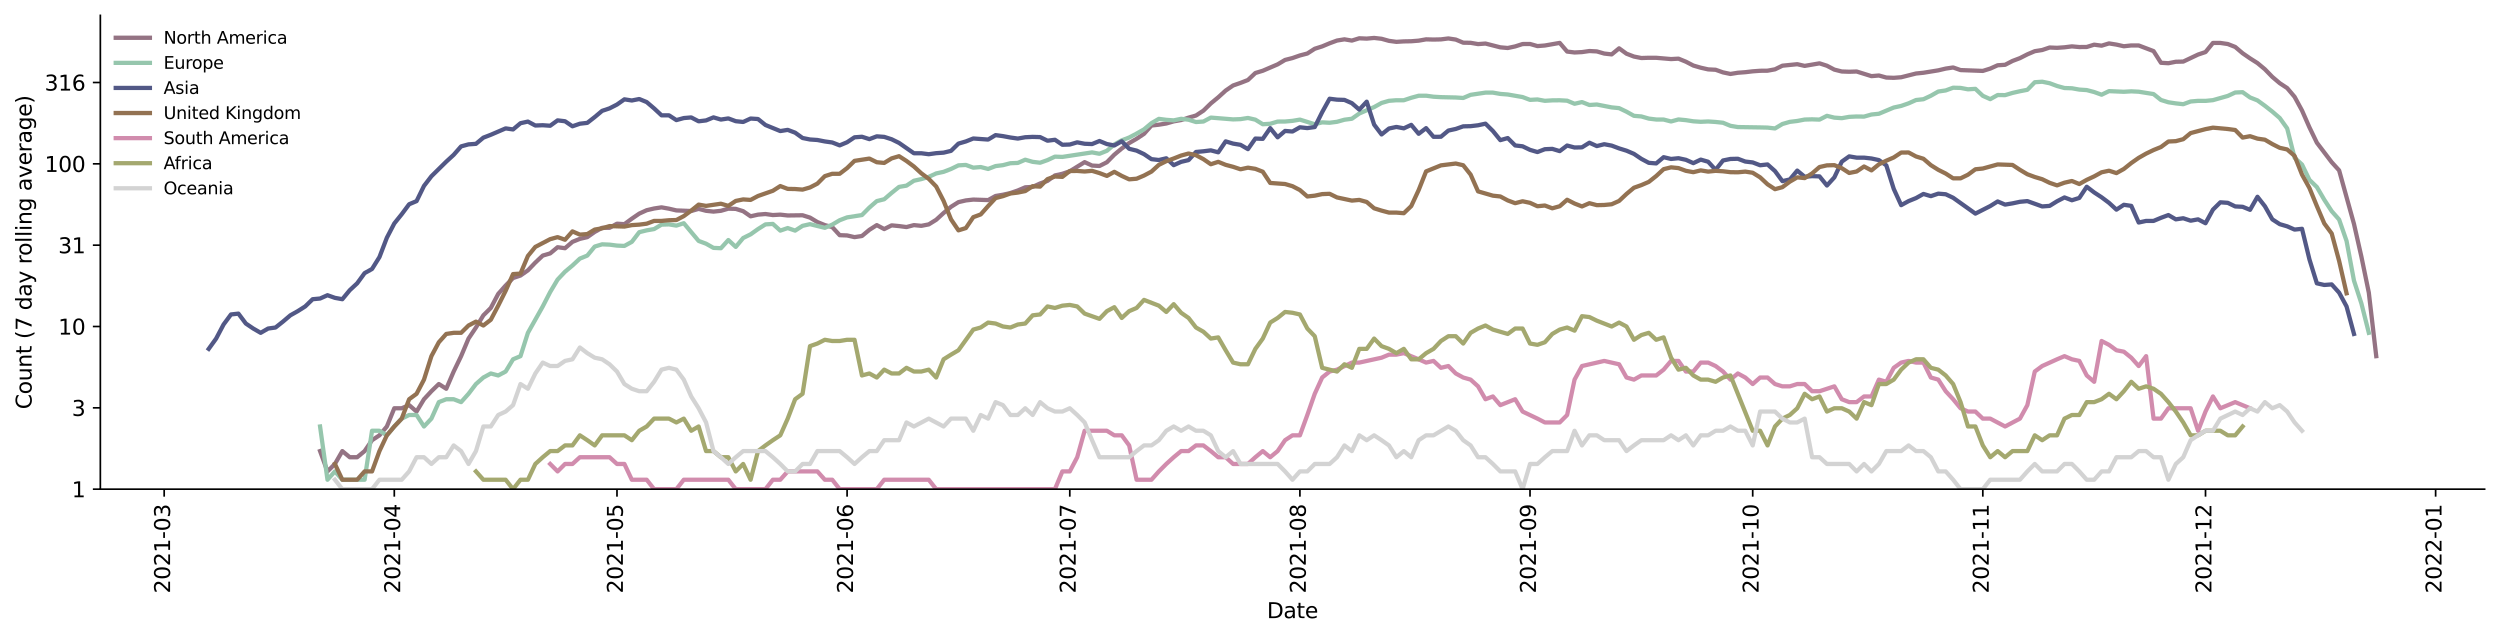 <?xml version="1.0" encoding="utf-8" standalone="no"?>
<!DOCTYPE svg PUBLIC "-//W3C//DTD SVG 1.1//EN"
  "http://www.w3.org/Graphics/SVG/1.1/DTD/svg11.dtd">
<svg height="298.621pt" version="1.1" viewBox="0 0 1170.166 298.621" width="1170.166pt" xmlns="http://www.w3.org/2000/svg" xmlns:xlink="http://www.w3.org/1999/xlink">
 <defs>
  <style type="text/css">*{stroke-linecap:butt;stroke-linejoin:round;}</style>
 </defs>
 <g id="figure_1">
  <g id="patch_1">
   <path d="M 0 298.621 
L 1170.166 298.621 
L 1170.166 0 
L 0 0 
z
" style="fill:#ffffff;"/>
  </g>
  <g id="axes_1">
   <g id="patch_2">
    <path d="M 46.966 228.96 
L 1162.966 228.96 
L 1162.966 7.2 
L 46.966 7.2 
z
" style="fill:#ffffff;"/>
   </g>
   <g id="matplotlib.axis_1">
    <g id="xtick_1">
     <g id="line2d_1">
      <defs>
       <path d="M 0 0 
L 0 3.5 
" id="m7ffb3f534a" style="stroke:#000000;stroke-width:0.8;"/>
      </defs>
      <g>
       <use style="stroke:#000000;stroke-width:0.8;" x="76.846" xlink:href="#m7ffb3f534a" y="228.96"/>
      </g>
     </g>
     <g id="text_1">
      <!-- 2021-03 -->
      <g transform="translate(79.605 277.743)rotate(-90)scale(0.1 -0.1)">
       <defs>
        <path d="M 1228 531 
L 3431 531 
L 3431 0 
L 469 0 
L 469 531 
Q 828 903 1448 1529 
Q 2069 2156 2228 2338 
Q 2531 2678 2651 2914 
Q 2772 3150 2772 3378 
Q 2772 3750 2511 3984 
Q 2250 4219 1831 4219 
Q 1534 4219 1204 4116 
Q 875 4013 500 3803 
L 500 4441 
Q 881 4594 1212 4672 
Q 1544 4750 1819 4750 
Q 2544 4750 2975 4387 
Q 3406 4025 3406 3419 
Q 3406 3131 3298 2873 
Q 3191 2616 2906 2266 
Q 2828 2175 2409 1742 
Q 1991 1309 1228 531 
z
" id="DejaVuSans-32" transform="scale(0.016)"/>
        <path d="M 2034 4250 
Q 1547 4250 1301 3770 
Q 1056 3291 1056 2328 
Q 1056 1369 1301 889 
Q 1547 409 2034 409 
Q 2525 409 2770 889 
Q 3016 1369 3016 2328 
Q 3016 3291 2770 3770 
Q 2525 4250 2034 4250 
z
M 2034 4750 
Q 2819 4750 3233 4129 
Q 3647 3509 3647 2328 
Q 3647 1150 3233 529 
Q 2819 -91 2034 -91 
Q 1250 -91 836 529 
Q 422 1150 422 2328 
Q 422 3509 836 4129 
Q 1250 4750 2034 4750 
z
" id="DejaVuSans-30" transform="scale(0.016)"/>
        <path d="M 794 531 
L 1825 531 
L 1825 4091 
L 703 3866 
L 703 4441 
L 1819 4666 
L 2450 4666 
L 2450 531 
L 3481 531 
L 3481 0 
L 794 0 
L 794 531 
z
" id="DejaVuSans-31" transform="scale(0.016)"/>
        <path d="M 313 2009 
L 1997 2009 
L 1997 1497 
L 313 1497 
L 313 2009 
z
" id="DejaVuSans-2d" transform="scale(0.016)"/>
        <path d="M 2597 2516 
Q 3050 2419 3304 2112 
Q 3559 1806 3559 1356 
Q 3559 666 3084 287 
Q 2609 -91 1734 -91 
Q 1441 -91 1130 -33 
Q 819 25 488 141 
L 488 750 
Q 750 597 1062 519 
Q 1375 441 1716 441 
Q 2309 441 2620 675 
Q 2931 909 2931 1356 
Q 2931 1769 2642 2001 
Q 2353 2234 1838 2234 
L 1294 2234 
L 1294 2753 
L 1863 2753 
Q 2328 2753 2575 2939 
Q 2822 3125 2822 3475 
Q 2822 3834 2567 4026 
Q 2313 4219 1838 4219 
Q 1578 4219 1281 4162 
Q 984 4106 628 3988 
L 628 4550 
Q 988 4650 1302 4700 
Q 1616 4750 1894 4750 
Q 2613 4750 3031 4423 
Q 3450 4097 3450 3541 
Q 3450 3153 3228 2886 
Q 3006 2619 2597 2516 
z
" id="DejaVuSans-33" transform="scale(0.016)"/>
       </defs>
       <use xlink:href="#DejaVuSans-32"/>
       <use x="63.623" xlink:href="#DejaVuSans-30"/>
       <use x="127.246" xlink:href="#DejaVuSans-32"/>
       <use x="190.869" xlink:href="#DejaVuSans-31"/>
       <use x="254.492" xlink:href="#DejaVuSans-2d"/>
       <use x="290.576" xlink:href="#DejaVuSans-30"/>
       <use x="354.199" xlink:href="#DejaVuSans-33"/>
      </g>
     </g>
    </g>
    <g id="xtick_2">
     <g id="line2d_2">
      <g>
       <use style="stroke:#000000;stroke-width:0.8;" x="184.555" xlink:href="#m7ffb3f534a" y="228.96"/>
      </g>
     </g>
     <g id="text_2">
      <!-- 2021-04 -->
      <g transform="translate(187.314 277.743)rotate(-90)scale(0.1 -0.1)">
       <defs>
        <path d="M 2419 4116 
L 825 1625 
L 2419 1625 
L 2419 4116 
z
M 2253 4666 
L 3047 4666 
L 3047 1625 
L 3713 1625 
L 3713 1100 
L 3047 1100 
L 3047 0 
L 2419 0 
L 2419 1100 
L 313 1100 
L 313 1709 
L 2253 4666 
z
" id="DejaVuSans-34" transform="scale(0.016)"/>
       </defs>
       <use xlink:href="#DejaVuSans-32"/>
       <use x="63.623" xlink:href="#DejaVuSans-30"/>
       <use x="127.246" xlink:href="#DejaVuSans-32"/>
       <use x="190.869" xlink:href="#DejaVuSans-31"/>
       <use x="254.492" xlink:href="#DejaVuSans-2d"/>
       <use x="290.576" xlink:href="#DejaVuSans-30"/>
       <use x="354.199" xlink:href="#DejaVuSans-34"/>
      </g>
     </g>
    </g>
    <g id="xtick_3">
     <g id="line2d_3">
      <g>
       <use style="stroke:#000000;stroke-width:0.8;" x="288.789" xlink:href="#m7ffb3f534a" y="228.96"/>
      </g>
     </g>
     <g id="text_3">
      <!-- 2021-05 -->
      <g transform="translate(291.548 277.743)rotate(-90)scale(0.1 -0.1)">
       <defs>
        <path d="M 691 4666 
L 3169 4666 
L 3169 4134 
L 1269 4134 
L 1269 2991 
Q 1406 3038 1543 3061 
Q 1681 3084 1819 3084 
Q 2600 3084 3056 2656 
Q 3513 2228 3513 1497 
Q 3513 744 3044 326 
Q 2575 -91 1722 -91 
Q 1428 -91 1123 -41 
Q 819 9 494 109 
L 494 744 
Q 775 591 1075 516 
Q 1375 441 1709 441 
Q 2250 441 2565 725 
Q 2881 1009 2881 1497 
Q 2881 1984 2565 2268 
Q 2250 2553 1709 2553 
Q 1456 2553 1204 2497 
Q 953 2441 691 2322 
L 691 4666 
z
" id="DejaVuSans-35" transform="scale(0.016)"/>
       </defs>
       <use xlink:href="#DejaVuSans-32"/>
       <use x="63.623" xlink:href="#DejaVuSans-30"/>
       <use x="127.246" xlink:href="#DejaVuSans-32"/>
       <use x="190.869" xlink:href="#DejaVuSans-31"/>
       <use x="254.492" xlink:href="#DejaVuSans-2d"/>
       <use x="290.576" xlink:href="#DejaVuSans-30"/>
       <use x="354.199" xlink:href="#DejaVuSans-35"/>
      </g>
     </g>
    </g>
    <g id="xtick_4">
     <g id="line2d_4">
      <g>
       <use style="stroke:#000000;stroke-width:0.8;" x="396.497" xlink:href="#m7ffb3f534a" y="228.96"/>
      </g>
     </g>
     <g id="text_4">
      <!-- 2021-06 -->
      <g transform="translate(399.257 277.743)rotate(-90)scale(0.1 -0.1)">
       <defs>
        <path d="M 2113 2584 
Q 1688 2584 1439 2293 
Q 1191 2003 1191 1497 
Q 1191 994 1439 701 
Q 1688 409 2113 409 
Q 2538 409 2786 701 
Q 3034 994 3034 1497 
Q 3034 2003 2786 2293 
Q 2538 2584 2113 2584 
z
M 3366 4563 
L 3366 3988 
Q 3128 4100 2886 4159 
Q 2644 4219 2406 4219 
Q 1781 4219 1451 3797 
Q 1122 3375 1075 2522 
Q 1259 2794 1537 2939 
Q 1816 3084 2150 3084 
Q 2853 3084 3261 2657 
Q 3669 2231 3669 1497 
Q 3669 778 3244 343 
Q 2819 -91 2113 -91 
Q 1303 -91 875 529 
Q 447 1150 447 2328 
Q 447 3434 972 4092 
Q 1497 4750 2381 4750 
Q 2619 4750 2861 4703 
Q 3103 4656 3366 4563 
z
" id="DejaVuSans-36" transform="scale(0.016)"/>
       </defs>
       <use xlink:href="#DejaVuSans-32"/>
       <use x="63.623" xlink:href="#DejaVuSans-30"/>
       <use x="127.246" xlink:href="#DejaVuSans-32"/>
       <use x="190.869" xlink:href="#DejaVuSans-31"/>
       <use x="254.492" xlink:href="#DejaVuSans-2d"/>
       <use x="290.576" xlink:href="#DejaVuSans-30"/>
       <use x="354.199" xlink:href="#DejaVuSans-36"/>
      </g>
     </g>
    </g>
    <g id="xtick_5">
     <g id="line2d_5">
      <g>
       <use style="stroke:#000000;stroke-width:0.8;" x="500.732" xlink:href="#m7ffb3f534a" y="228.96"/>
      </g>
     </g>
     <g id="text_5">
      <!-- 2021-07 -->
      <g transform="translate(503.491 277.743)rotate(-90)scale(0.1 -0.1)">
       <defs>
        <path d="M 525 4666 
L 3525 4666 
L 3525 4397 
L 1831 0 
L 1172 0 
L 2766 4134 
L 525 4134 
L 525 4666 
z
" id="DejaVuSans-37" transform="scale(0.016)"/>
       </defs>
       <use xlink:href="#DejaVuSans-32"/>
       <use x="63.623" xlink:href="#DejaVuSans-30"/>
       <use x="127.246" xlink:href="#DejaVuSans-32"/>
       <use x="190.869" xlink:href="#DejaVuSans-31"/>
       <use x="254.492" xlink:href="#DejaVuSans-2d"/>
       <use x="290.576" xlink:href="#DejaVuSans-30"/>
       <use x="354.199" xlink:href="#DejaVuSans-37"/>
      </g>
     </g>
    </g>
    <g id="xtick_6">
     <g id="line2d_6">
      <g>
       <use style="stroke:#000000;stroke-width:0.8;" x="608.44" xlink:href="#m7ffb3f534a" y="228.96"/>
      </g>
     </g>
     <g id="text_6">
      <!-- 2021-08 -->
      <g transform="translate(611.199 277.743)rotate(-90)scale(0.1 -0.1)">
       <defs>
        <path d="M 2034 2216 
Q 1584 2216 1326 1975 
Q 1069 1734 1069 1313 
Q 1069 891 1326 650 
Q 1584 409 2034 409 
Q 2484 409 2743 651 
Q 3003 894 3003 1313 
Q 3003 1734 2745 1975 
Q 2488 2216 2034 2216 
z
M 1403 2484 
Q 997 2584 770 2862 
Q 544 3141 544 3541 
Q 544 4100 942 4425 
Q 1341 4750 2034 4750 
Q 2731 4750 3128 4425 
Q 3525 4100 3525 3541 
Q 3525 3141 3298 2862 
Q 3072 2584 2669 2484 
Q 3125 2378 3379 2068 
Q 3634 1759 3634 1313 
Q 3634 634 3220 271 
Q 2806 -91 2034 -91 
Q 1263 -91 848 271 
Q 434 634 434 1313 
Q 434 1759 690 2068 
Q 947 2378 1403 2484 
z
M 1172 3481 
Q 1172 3119 1398 2916 
Q 1625 2713 2034 2713 
Q 2441 2713 2670 2916 
Q 2900 3119 2900 3481 
Q 2900 3844 2670 4047 
Q 2441 4250 2034 4250 
Q 1625 4250 1398 4047 
Q 1172 3844 1172 3481 
z
" id="DejaVuSans-38" transform="scale(0.016)"/>
       </defs>
       <use xlink:href="#DejaVuSans-32"/>
       <use x="63.623" xlink:href="#DejaVuSans-30"/>
       <use x="127.246" xlink:href="#DejaVuSans-32"/>
       <use x="190.869" xlink:href="#DejaVuSans-31"/>
       <use x="254.492" xlink:href="#DejaVuSans-2d"/>
       <use x="290.576" xlink:href="#DejaVuSans-30"/>
       <use x="354.199" xlink:href="#DejaVuSans-38"/>
      </g>
     </g>
    </g>
    <g id="xtick_7">
     <g id="line2d_7">
      <g>
       <use style="stroke:#000000;stroke-width:0.8;" x="716.149" xlink:href="#m7ffb3f534a" y="228.96"/>
      </g>
     </g>
     <g id="text_7">
      <!-- 2021-09 -->
      <g transform="translate(718.908 277.743)rotate(-90)scale(0.1 -0.1)">
       <defs>
        <path d="M 703 97 
L 703 672 
Q 941 559 1184 500 
Q 1428 441 1663 441 
Q 2288 441 2617 861 
Q 2947 1281 2994 2138 
Q 2813 1869 2534 1725 
Q 2256 1581 1919 1581 
Q 1219 1581 811 2004 
Q 403 2428 403 3163 
Q 403 3881 828 4315 
Q 1253 4750 1959 4750 
Q 2769 4750 3195 4129 
Q 3622 3509 3622 2328 
Q 3622 1225 3098 567 
Q 2575 -91 1691 -91 
Q 1453 -91 1209 -44 
Q 966 3 703 97 
z
M 1959 2075 
Q 2384 2075 2632 2365 
Q 2881 2656 2881 3163 
Q 2881 3666 2632 3958 
Q 2384 4250 1959 4250 
Q 1534 4250 1286 3958 
Q 1038 3666 1038 3163 
Q 1038 2656 1286 2365 
Q 1534 2075 1959 2075 
z
" id="DejaVuSans-39" transform="scale(0.016)"/>
       </defs>
       <use xlink:href="#DejaVuSans-32"/>
       <use x="63.623" xlink:href="#DejaVuSans-30"/>
       <use x="127.246" xlink:href="#DejaVuSans-32"/>
       <use x="190.869" xlink:href="#DejaVuSans-31"/>
       <use x="254.492" xlink:href="#DejaVuSans-2d"/>
       <use x="290.576" xlink:href="#DejaVuSans-30"/>
       <use x="354.199" xlink:href="#DejaVuSans-39"/>
      </g>
     </g>
    </g>
    <g id="xtick_8">
     <g id="line2d_8">
      <g>
       <use style="stroke:#000000;stroke-width:0.8;" x="820.383" xlink:href="#m7ffb3f534a" y="228.96"/>
      </g>
     </g>
     <g id="text_8">
      <!-- 2021-10 -->
      <g transform="translate(823.142 277.743)rotate(-90)scale(0.1 -0.1)">
       <use xlink:href="#DejaVuSans-32"/>
       <use x="63.623" xlink:href="#DejaVuSans-30"/>
       <use x="127.246" xlink:href="#DejaVuSans-32"/>
       <use x="190.869" xlink:href="#DejaVuSans-31"/>
       <use x="254.492" xlink:href="#DejaVuSans-2d"/>
       <use x="290.576" xlink:href="#DejaVuSans-31"/>
       <use x="354.199" xlink:href="#DejaVuSans-30"/>
      </g>
     </g>
    </g>
    <g id="xtick_9">
     <g id="line2d_9">
      <g>
       <use style="stroke:#000000;stroke-width:0.8;" x="928.091" xlink:href="#m7ffb3f534a" y="228.96"/>
      </g>
     </g>
     <g id="text_9">
      <!-- 2021-11 -->
      <g transform="translate(930.851 277.743)rotate(-90)scale(0.1 -0.1)">
       <use xlink:href="#DejaVuSans-32"/>
       <use x="63.623" xlink:href="#DejaVuSans-30"/>
       <use x="127.246" xlink:href="#DejaVuSans-32"/>
       <use x="190.869" xlink:href="#DejaVuSans-31"/>
       <use x="254.492" xlink:href="#DejaVuSans-2d"/>
       <use x="290.576" xlink:href="#DejaVuSans-31"/>
       <use x="354.199" xlink:href="#DejaVuSans-31"/>
      </g>
     </g>
    </g>
    <g id="xtick_10">
     <g id="line2d_10">
      <g>
       <use style="stroke:#000000;stroke-width:0.8;" x="1032.326" xlink:href="#m7ffb3f534a" y="228.96"/>
      </g>
     </g>
     <g id="text_10">
      <!-- 2021-12 -->
      <g transform="translate(1035.085 277.743)rotate(-90)scale(0.1 -0.1)">
       <use xlink:href="#DejaVuSans-32"/>
       <use x="63.623" xlink:href="#DejaVuSans-30"/>
       <use x="127.246" xlink:href="#DejaVuSans-32"/>
       <use x="190.869" xlink:href="#DejaVuSans-31"/>
       <use x="254.492" xlink:href="#DejaVuSans-2d"/>
       <use x="290.576" xlink:href="#DejaVuSans-31"/>
       <use x="354.199" xlink:href="#DejaVuSans-32"/>
      </g>
     </g>
    </g>
    <g id="xtick_11">
     <g id="line2d_11">
      <g>
       <use style="stroke:#000000;stroke-width:0.8;" x="1140.034" xlink:href="#m7ffb3f534a" y="228.96"/>
      </g>
     </g>
     <g id="text_11">
      <!-- 2022-01 -->
      <g transform="translate(1142.793 277.743)rotate(-90)scale(0.1 -0.1)">
       <use xlink:href="#DejaVuSans-32"/>
       <use x="63.623" xlink:href="#DejaVuSans-30"/>
       <use x="127.246" xlink:href="#DejaVuSans-32"/>
       <use x="190.869" xlink:href="#DejaVuSans-32"/>
       <use x="254.492" xlink:href="#DejaVuSans-2d"/>
       <use x="290.576" xlink:href="#DejaVuSans-30"/>
       <use x="354.199" xlink:href="#DejaVuSans-31"/>
      </g>
     </g>
    </g>
    <g id="text_12">
     <!-- Date -->
     <g transform="translate(593.015 289.341)scale(0.1 -0.1)">
      <defs>
       <path d="M 1259 4147 
L 1259 519 
L 2022 519 
Q 2988 519 3436 956 
Q 3884 1394 3884 2338 
Q 3884 3275 3436 3711 
Q 2988 4147 2022 4147 
L 1259 4147 
z
M 628 4666 
L 1925 4666 
Q 3281 4666 3915 4102 
Q 4550 3538 4550 2338 
Q 4550 1131 3912 565 
Q 3275 0 1925 0 
L 628 0 
L 628 4666 
z
" id="DejaVuSans-44" transform="scale(0.016)"/>
       <path d="M 2194 1759 
Q 1497 1759 1228 1600 
Q 959 1441 959 1056 
Q 959 750 1161 570 
Q 1363 391 1709 391 
Q 2188 391 2477 730 
Q 2766 1069 2766 1631 
L 2766 1759 
L 2194 1759 
z
M 3341 1997 
L 3341 0 
L 2766 0 
L 2766 531 
Q 2569 213 2275 61 
Q 1981 -91 1556 -91 
Q 1019 -91 701 211 
Q 384 513 384 1019 
Q 384 1609 779 1909 
Q 1175 2209 1959 2209 
L 2766 2209 
L 2766 2266 
Q 2766 2663 2505 2880 
Q 2244 3097 1772 3097 
Q 1472 3097 1187 3025 
Q 903 2953 641 2809 
L 641 3341 
Q 956 3463 1253 3523 
Q 1550 3584 1831 3584 
Q 2591 3584 2966 3190 
Q 3341 2797 3341 1997 
z
" id="DejaVuSans-61" transform="scale(0.016)"/>
       <path d="M 1172 4494 
L 1172 3500 
L 2356 3500 
L 2356 3053 
L 1172 3053 
L 1172 1153 
Q 1172 725 1289 603 
Q 1406 481 1766 481 
L 2356 481 
L 2356 0 
L 1766 0 
Q 1100 0 847 248 
Q 594 497 594 1153 
L 594 3053 
L 172 3053 
L 172 3500 
L 594 3500 
L 594 4494 
L 1172 4494 
z
" id="DejaVuSans-74" transform="scale(0.016)"/>
       <path d="M 3597 1894 
L 3597 1613 
L 953 1613 
Q 991 1019 1311 708 
Q 1631 397 2203 397 
Q 2534 397 2845 478 
Q 3156 559 3463 722 
L 3463 178 
Q 3153 47 2828 -22 
Q 2503 -91 2169 -91 
Q 1331 -91 842 396 
Q 353 884 353 1716 
Q 353 2575 817 3079 
Q 1281 3584 2069 3584 
Q 2775 3584 3186 3129 
Q 3597 2675 3597 1894 
z
M 3022 2063 
Q 3016 2534 2758 2815 
Q 2500 3097 2075 3097 
Q 1594 3097 1305 2825 
Q 1016 2553 972 2059 
L 3022 2063 
z
" id="DejaVuSans-65" transform="scale(0.016)"/>
      </defs>
      <use xlink:href="#DejaVuSans-44"/>
      <use x="77.002" xlink:href="#DejaVuSans-61"/>
      <use x="138.281" xlink:href="#DejaVuSans-74"/>
      <use x="177.49" xlink:href="#DejaVuSans-65"/>
     </g>
    </g>
   </g>
   <g id="matplotlib.axis_2">
    <g id="ytick_1">
     <g id="line2d_12">
      <defs>
       <path d="M 0 0 
L -3.5 0 
" id="ma647d763d9" style="stroke:#000000;stroke-width:0.8;"/>
      </defs>
      <g>
       <use style="stroke:#000000;stroke-width:0.8;" x="46.966" xlink:href="#ma647d763d9" y="228.96"/>
      </g>
     </g>
     <g id="text_13">
      <!-- 1 -->
      <g transform="translate(33.603 232.759)scale(0.1 -0.1)">
       <use xlink:href="#DejaVuSans-31"/>
      </g>
     </g>
    </g>
    <g id="ytick_2">
     <g id="line2d_13">
      <g>
       <use style="stroke:#000000;stroke-width:0.8;" x="46.966" xlink:href="#ma647d763d9" y="190.891"/>
      </g>
     </g>
     <g id="text_14">
      <!-- 3 -->
      <g transform="translate(33.603 194.69)scale(0.1 -0.1)">
       <use xlink:href="#DejaVuSans-33"/>
      </g>
     </g>
    </g>
    <g id="ytick_3">
     <g id="line2d_14">
      <g>
       <use style="stroke:#000000;stroke-width:0.8;" x="46.966" xlink:href="#ma647d763d9" y="152.821"/>
      </g>
     </g>
     <g id="text_15">
      <!-- 10 -->
      <g transform="translate(27.241 156.621)scale(0.1 -0.1)">
       <use xlink:href="#DejaVuSans-31"/>
       <use x="63.623" xlink:href="#DejaVuSans-30"/>
      </g>
     </g>
    </g>
    <g id="ytick_4">
     <g id="line2d_15">
      <g>
       <use style="stroke:#000000;stroke-width:0.8;" x="46.966" xlink:href="#ma647d763d9" y="114.752"/>
      </g>
     </g>
     <g id="text_16">
      <!-- 31 -->
      <g transform="translate(27.241 118.551)scale(0.1 -0.1)">
       <use xlink:href="#DejaVuSans-33"/>
       <use x="63.623" xlink:href="#DejaVuSans-31"/>
      </g>
     </g>
    </g>
    <g id="ytick_5">
     <g id="line2d_16">
      <g>
       <use style="stroke:#000000;stroke-width:0.8;" x="46.966" xlink:href="#ma647d763d9" y="76.683"/>
      </g>
     </g>
     <g id="text_17">
      <!-- 100 -->
      <g transform="translate(20.878 80.482)scale(0.1 -0.1)">
       <use xlink:href="#DejaVuSans-31"/>
       <use x="63.623" xlink:href="#DejaVuSans-30"/>
       <use x="127.246" xlink:href="#DejaVuSans-30"/>
      </g>
     </g>
    </g>
    <g id="ytick_6">
     <g id="line2d_17">
      <g>
       <use style="stroke:#000000;stroke-width:0.8;" x="46.966" xlink:href="#ma647d763d9" y="38.614"/>
      </g>
     </g>
     <g id="text_18">
      <!-- 316 -->
      <g transform="translate(20.878 42.413)scale(0.1 -0.1)">
       <use xlink:href="#DejaVuSans-33"/>
       <use x="63.623" xlink:href="#DejaVuSans-31"/>
       <use x="127.246" xlink:href="#DejaVuSans-36"/>
      </g>
     </g>
    </g>
    <g id="text_19">
     <!-- Count (7 day rolling average) -->
     <g transform="translate(14.798 191.548)rotate(-90)scale(0.1 -0.1)">
      <defs>
       <path d="M 4122 4306 
L 4122 3641 
Q 3803 3938 3442 4084 
Q 3081 4231 2675 4231 
Q 1875 4231 1450 3742 
Q 1025 3253 1025 2328 
Q 1025 1406 1450 917 
Q 1875 428 2675 428 
Q 3081 428 3442 575 
Q 3803 722 4122 1019 
L 4122 359 
Q 3791 134 3420 21 
Q 3050 -91 2638 -91 
Q 1578 -91 968 557 
Q 359 1206 359 2328 
Q 359 3453 968 4101 
Q 1578 4750 2638 4750 
Q 3056 4750 3426 4639 
Q 3797 4528 4122 4306 
z
" id="DejaVuSans-43" transform="scale(0.016)"/>
       <path d="M 1959 3097 
Q 1497 3097 1228 2736 
Q 959 2375 959 1747 
Q 959 1119 1226 758 
Q 1494 397 1959 397 
Q 2419 397 2687 759 
Q 2956 1122 2956 1747 
Q 2956 2369 2687 2733 
Q 2419 3097 1959 3097 
z
M 1959 3584 
Q 2709 3584 3137 3096 
Q 3566 2609 3566 1747 
Q 3566 888 3137 398 
Q 2709 -91 1959 -91 
Q 1206 -91 779 398 
Q 353 888 353 1747 
Q 353 2609 779 3096 
Q 1206 3584 1959 3584 
z
" id="DejaVuSans-6f" transform="scale(0.016)"/>
       <path d="M 544 1381 
L 544 3500 
L 1119 3500 
L 1119 1403 
Q 1119 906 1312 657 
Q 1506 409 1894 409 
Q 2359 409 2629 706 
Q 2900 1003 2900 1516 
L 2900 3500 
L 3475 3500 
L 3475 0 
L 2900 0 
L 2900 538 
Q 2691 219 2414 64 
Q 2138 -91 1772 -91 
Q 1169 -91 856 284 
Q 544 659 544 1381 
z
M 1991 3584 
L 1991 3584 
z
" id="DejaVuSans-75" transform="scale(0.016)"/>
       <path d="M 3513 2113 
L 3513 0 
L 2938 0 
L 2938 2094 
Q 2938 2591 2744 2837 
Q 2550 3084 2163 3084 
Q 1697 3084 1428 2787 
Q 1159 2491 1159 1978 
L 1159 0 
L 581 0 
L 581 3500 
L 1159 3500 
L 1159 2956 
Q 1366 3272 1645 3428 
Q 1925 3584 2291 3584 
Q 2894 3584 3203 3211 
Q 3513 2838 3513 2113 
z
" id="DejaVuSans-6e" transform="scale(0.016)"/>
       <path id="DejaVuSans-20" transform="scale(0.016)"/>
       <path d="M 1984 4856 
Q 1566 4138 1362 3434 
Q 1159 2731 1159 2009 
Q 1159 1288 1364 580 
Q 1569 -128 1984 -844 
L 1484 -844 
Q 1016 -109 783 600 
Q 550 1309 550 2009 
Q 550 2706 781 3412 
Q 1013 4119 1484 4856 
L 1984 4856 
z
" id="DejaVuSans-28" transform="scale(0.016)"/>
       <path d="M 2906 2969 
L 2906 4863 
L 3481 4863 
L 3481 0 
L 2906 0 
L 2906 525 
Q 2725 213 2448 61 
Q 2172 -91 1784 -91 
Q 1150 -91 751 415 
Q 353 922 353 1747 
Q 353 2572 751 3078 
Q 1150 3584 1784 3584 
Q 2172 3584 2448 3432 
Q 2725 3281 2906 2969 
z
M 947 1747 
Q 947 1113 1208 752 
Q 1469 391 1925 391 
Q 2381 391 2643 752 
Q 2906 1113 2906 1747 
Q 2906 2381 2643 2742 
Q 2381 3103 1925 3103 
Q 1469 3103 1208 2742 
Q 947 2381 947 1747 
z
" id="DejaVuSans-64" transform="scale(0.016)"/>
       <path d="M 2059 -325 
Q 1816 -950 1584 -1140 
Q 1353 -1331 966 -1331 
L 506 -1331 
L 506 -850 
L 844 -850 
Q 1081 -850 1212 -737 
Q 1344 -625 1503 -206 
L 1606 56 
L 191 3500 
L 800 3500 
L 1894 763 
L 2988 3500 
L 3597 3500 
L 2059 -325 
z
" id="DejaVuSans-79" transform="scale(0.016)"/>
       <path d="M 2631 2963 
Q 2534 3019 2420 3045 
Q 2306 3072 2169 3072 
Q 1681 3072 1420 2755 
Q 1159 2438 1159 1844 
L 1159 0 
L 581 0 
L 581 3500 
L 1159 3500 
L 1159 2956 
Q 1341 3275 1631 3429 
Q 1922 3584 2338 3584 
Q 2397 3584 2469 3576 
Q 2541 3569 2628 3553 
L 2631 2963 
z
" id="DejaVuSans-72" transform="scale(0.016)"/>
       <path d="M 603 4863 
L 1178 4863 
L 1178 0 
L 603 0 
L 603 4863 
z
" id="DejaVuSans-6c" transform="scale(0.016)"/>
       <path d="M 603 3500 
L 1178 3500 
L 1178 0 
L 603 0 
L 603 3500 
z
M 603 4863 
L 1178 4863 
L 1178 4134 
L 603 4134 
L 603 4863 
z
" id="DejaVuSans-69" transform="scale(0.016)"/>
       <path d="M 2906 1791 
Q 2906 2416 2648 2759 
Q 2391 3103 1925 3103 
Q 1463 3103 1205 2759 
Q 947 2416 947 1791 
Q 947 1169 1205 825 
Q 1463 481 1925 481 
Q 2391 481 2648 825 
Q 2906 1169 2906 1791 
z
M 3481 434 
Q 3481 -459 3084 -895 
Q 2688 -1331 1869 -1331 
Q 1566 -1331 1297 -1286 
Q 1028 -1241 775 -1147 
L 775 -588 
Q 1028 -725 1275 -790 
Q 1522 -856 1778 -856 
Q 2344 -856 2625 -561 
Q 2906 -266 2906 331 
L 2906 616 
Q 2728 306 2450 153 
Q 2172 0 1784 0 
Q 1141 0 747 490 
Q 353 981 353 1791 
Q 353 2603 747 3093 
Q 1141 3584 1784 3584 
Q 2172 3584 2450 3431 
Q 2728 3278 2906 2969 
L 2906 3500 
L 3481 3500 
L 3481 434 
z
" id="DejaVuSans-67" transform="scale(0.016)"/>
       <path d="M 191 3500 
L 800 3500 
L 1894 563 
L 2988 3500 
L 3597 3500 
L 2284 0 
L 1503 0 
L 191 3500 
z
" id="DejaVuSans-76" transform="scale(0.016)"/>
       <path d="M 513 4856 
L 1013 4856 
Q 1481 4119 1714 3412 
Q 1947 2706 1947 2009 
Q 1947 1309 1714 600 
Q 1481 -109 1013 -844 
L 513 -844 
Q 928 -128 1133 580 
Q 1338 1288 1338 2009 
Q 1338 2731 1133 3434 
Q 928 4138 513 4856 
z
" id="DejaVuSans-29" transform="scale(0.016)"/>
      </defs>
      <use xlink:href="#DejaVuSans-43"/>
      <use x="69.824" xlink:href="#DejaVuSans-6f"/>
      <use x="131.006" xlink:href="#DejaVuSans-75"/>
      <use x="194.385" xlink:href="#DejaVuSans-6e"/>
      <use x="257.764" xlink:href="#DejaVuSans-74"/>
      <use x="296.973" xlink:href="#DejaVuSans-20"/>
      <use x="328.76" xlink:href="#DejaVuSans-28"/>
      <use x="367.773" xlink:href="#DejaVuSans-37"/>
      <use x="431.396" xlink:href="#DejaVuSans-20"/>
      <use x="463.184" xlink:href="#DejaVuSans-64"/>
      <use x="526.66" xlink:href="#DejaVuSans-61"/>
      <use x="587.939" xlink:href="#DejaVuSans-79"/>
      <use x="647.119" xlink:href="#DejaVuSans-20"/>
      <use x="678.906" xlink:href="#DejaVuSans-72"/>
      <use x="717.77" xlink:href="#DejaVuSans-6f"/>
      <use x="778.951" xlink:href="#DejaVuSans-6c"/>
      <use x="806.734" xlink:href="#DejaVuSans-6c"/>
      <use x="834.518" xlink:href="#DejaVuSans-69"/>
      <use x="862.301" xlink:href="#DejaVuSans-6e"/>
      <use x="925.68" xlink:href="#DejaVuSans-67"/>
      <use x="989.156" xlink:href="#DejaVuSans-20"/>
      <use x="1020.943" xlink:href="#DejaVuSans-61"/>
      <use x="1082.223" xlink:href="#DejaVuSans-76"/>
      <use x="1141.402" xlink:href="#DejaVuSans-65"/>
      <use x="1202.926" xlink:href="#DejaVuSans-72"/>
      <use x="1244.039" xlink:href="#DejaVuSans-61"/>
      <use x="1305.318" xlink:href="#DejaVuSans-67"/>
      <use x="1368.795" xlink:href="#DejaVuSans-65"/>
      <use x="1430.318" xlink:href="#DejaVuSans-29"/>
     </g>
    </g>
   </g>
   <g id="line2d_18">
    <path clip-path="url(#p3149a1efb6)" d="M 149.81 211.137 
L 153.284 220.65 
L 156.759 217.166 
L 160.233 211.137 
L 163.708 214.014 
L 167.182 214.014 
L 170.657 211.137 
L 174.131 206.04 
L 177.606 203.759 
L 181.08 199.62 
L 184.555 191.094 
L 188.029 191.094 
L 191.504 189.625 
L 194.978 192.633 
L 198.453 186.867 
L 201.927 183.12 
L 205.401 179.754 
L 208.876 181.96 
L 212.35 173.904 
L 215.825 166.705 
L 219.299 158.474 
L 222.774 153.297 
L 226.248 147.59 
L 229.723 144.146 
L 233.197 137.577 
L 236.672 133.649 
L 240.146 130.139 
L 243.621 128.97 
L 247.095 126.536 
L 250.57 122.903 
L 254.044 119.63 
L 257.519 118.607 
L 260.993 115.716 
L 264.467 116.181 
L 267.942 113.2 
L 271.416 111.804 
L 274.891 110.994 
L 278.365 108.554 
L 281.84 106.629 
L 285.314 106.629 
L 288.789 104.7 
L 292.263 104.921 
L 295.738 102.36 
L 299.212 99.983 
L 302.687 98.397 
L 306.161 97.587 
L 309.636 97.058 
L 313.11 97.676 
L 316.585 98.488 
L 323.533 98.763 
L 327.008 97.765 
L 330.482 98.671 
L 333.957 99.041 
L 337.431 98.671 
L 340.906 97.676 
L 344.38 97.765 
L 347.855 98.856 
L 351.329 101.249 
L 354.804 100.464 
L 358.278 100.175 
L 361.753 100.659 
L 365.227 100.464 
L 368.702 100.854 
L 375.651 100.757 
L 379.125 101.851 
L 382.599 103.937 
L 386.074 105.368 
L 389.548 106.28 
L 393.023 110.074 
L 396.497 110.204 
L 399.972 110.994 
L 403.446 110.465 
L 406.921 107.577 
L 410.395 105.368 
L 413.87 107.219 
L 417.344 105.481 
L 420.819 105.821 
L 424.293 106.28 
L 427.768 105.368 
L 431.242 105.707 
L 434.717 105.032 
L 438.191 102.878 
L 441.666 99.698 
L 445.14 96.797 
L 448.614 94.614 
L 452.089 93.811 
L 455.563 93.417 
L 462.512 93.653 
L 465.987 91.737 
L 469.461 91.146 
L 472.936 90.351 
L 476.41 89.159 
L 479.885 87.677 
L 483.359 87.48 
L 486.834 85.882 
L 490.308 84.657 
L 493.783 82.112 
L 497.257 81.342 
L 500.732 80.167 
L 507.68 75.889 
L 511.155 77.496 
L 514.629 77.69 
L 518.104 75.936 
L 521.578 72.392 
L 525.053 69.494 
L 528.527 66.97 
L 532.002 64.955 
L 535.476 62.652 
L 538.951 58.75 
L 542.425 58.368 
L 545.9 57.803 
L 549.374 56.804 
L 552.849 56.188 
L 556.323 55.064 
L 559.798 54.071 
L 563.272 51.792 
L 566.746 48.41 
L 570.221 45.545 
L 573.695 42.385 
L 577.17 40.011 
L 580.644 38.802 
L 584.119 37.448 
L 587.593 34.17 
L 591.068 33.116 
L 598.017 30.13 
L 601.491 28.058 
L 604.966 27.169 
L 608.44 25.956 
L 611.915 25.051 
L 615.389 22.819 
L 618.864 21.716 
L 622.338 20.261 
L 625.812 18.975 
L 629.287 18.41 
L 632.761 18.991 
L 636.236 17.919 
L 639.71 18.072 
L 643.185 17.76 
L 646.659 18.152 
L 650.134 19.123 
L 653.608 19.591 
L 657.083 19.373 
L 660.557 19.306 
L 664.032 19.032 
L 667.506 18.418 
L 670.981 18.516 
L 674.455 18.435 
L 677.93 17.999 
L 681.404 18.524 
L 684.878 19.98 
L 688.353 20.039 
L 691.827 20.641 
L 695.302 20.382 
L 702.251 22.158 
L 705.725 22.469 
L 709.2 21.725 
L 712.674 20.615 
L 716.149 20.58 
L 719.623 21.573 
L 723.098 21.298 
L 730.047 20.082 
L 733.521 24.132 
L 736.996 24.559 
L 740.47 24.384 
L 743.944 23.883 
L 747.419 24.065 
L 750.893 25.071 
L 754.368 25.46 
L 757.842 22.625 
L 761.317 25.141 
L 764.791 26.469 
L 768.266 27.159 
L 771.74 27.043 
L 775.215 27.053 
L 782.164 27.648 
L 785.638 27.456 
L 789.113 28.883 
L 792.587 30.678 
L 796.062 31.692 
L 799.536 32.477 
L 803.01 32.651 
L 806.485 33.884 
L 809.959 34.617 
L 813.434 34.052 
L 816.908 33.793 
L 820.383 33.383 
L 823.857 33.129 
L 827.332 33.091 
L 830.806 32.452 
L 834.281 30.749 
L 841.23 30.05 
L 844.704 30.843 
L 851.653 29.648 
L 855.128 30.772 
L 858.602 32.589 
L 862.076 33.459 
L 865.551 33.587 
L 869.025 33.472 
L 875.974 35.638 
L 879.449 35.339 
L 882.923 36.3 
L 886.398 36.426 
L 889.872 36.161 
L 896.821 34.406 
L 900.296 34.052 
L 907.245 32.927 
L 910.719 32.107 
L 914.194 31.583 
L 917.668 32.801 
L 928.091 33.192 
L 931.566 32.107 
L 935.04 30.549 
L 938.515 30.327 
L 941.989 28.529 
L 945.464 27.212 
L 948.938 25.44 
L 952.413 23.959 
L 955.887 23.408 
L 959.362 22.24 
L 962.836 22.386 
L 966.311 22.14 
L 969.785 21.707 
L 973.26 22.022 
L 976.734 21.986 
L 980.208 20.911 
L 983.683 21.378 
L 987.157 20.321 
L 990.632 20.876 
L 994.106 21.654 
L 997.581 21.271 
L 1001.055 21.28 
L 1008.004 23.921 
L 1011.479 29.387 
L 1014.953 29.592 
L 1018.428 28.905 
L 1021.902 28.827 
L 1028.851 25.53 
L 1032.326 24.365 
L 1035.8 20.107 
L 1039.274 20.099 
L 1042.749 20.606 
L 1046.223 21.968 
L 1049.698 24.923 
L 1053.172 27.318 
L 1056.647 29.523 
L 1060.121 32.415 
L 1063.596 35.995 
L 1067.07 38.938 
L 1070.545 41.217 
L 1074.019 45.324 
L 1077.494 51.725 
L 1080.968 59.613 
L 1084.443 66.795 
L 1091.392 75.936 
L 1094.866 79.75 
L 1101.815 104.811 
L 1105.289 120.153 
L 1108.764 136.986 
L 1112.238 166.705 
L 1112.238 166.705 
" style="fill:none;stroke:#947383;stroke-linecap:square;stroke-width:2;"/>
   </g>
   <g id="line2d_19">
    <path clip-path="url(#p3149a1efb6)" d="M 149.81 199.62 
L 153.284 224.545 
L 156.759 220.65 
L 160.233 224.545 
L 170.657 224.545 
L 174.131 201.625 
L 177.606 201.625 
L 181.08 203.759 
L 184.555 199.62 
L 188.029 195.942 
L 191.504 194.246 
L 194.978 194.246 
L 198.453 199.62 
L 201.927 195.942 
L 205.401 188.217 
L 208.876 186.867 
L 212.35 186.867 
L 215.825 188.217 
L 219.299 184.323 
L 222.774 179.754 
L 226.248 176.7 
L 229.723 174.81 
L 233.197 175.741 
L 236.672 173.904 
L 240.146 168.174 
L 243.621 166.705 
L 247.095 155.785 
L 254.044 143.427 
L 257.519 136.695 
L 260.993 130.86 
L 264.467 127.182 
L 267.942 124.269 
L 271.416 121.045 
L 274.891 119.63 
L 278.365 115.41 
L 281.84 114.36 
L 285.314 114.508 
L 288.789 114.956 
L 292.263 115.107 
L 295.738 113.2 
L 299.212 108.678 
L 302.687 107.819 
L 306.161 107.219 
L 309.636 105.144 
L 313.11 105.032 
L 316.585 105.594 
L 320.059 104.48 
L 327.008 112.775 
L 330.482 114.066 
L 333.957 116.025 
L 337.431 116.181 
L 340.906 112.355 
L 344.38 115.563 
L 347.855 111.397 
L 351.329 109.687 
L 354.804 107.219 
L 358.278 105.032 
L 361.753 104.811 
L 365.227 107.94 
L 368.702 106.746 
L 372.176 107.94 
L 375.651 105.707 
L 379.125 104.921 
L 386.074 106.629 
L 389.548 105.144 
L 393.023 103.087 
L 396.497 101.75 
L 403.446 100.659 
L 406.921 97.146 
L 410.395 94.13 
L 413.87 93.261 
L 417.344 90.28 
L 420.819 87.48 
L 424.293 86.896 
L 427.768 84.597 
L 431.242 83.826 
L 434.717 82.787 
L 438.191 81.179 
L 441.666 80.43 
L 445.14 79.083 
L 448.614 77.399 
L 452.089 77.207 
L 455.563 78.479 
L 459.038 78.181 
L 462.512 79.083 
L 465.987 77.739 
L 469.461 77.303 
L 472.936 76.401 
L 476.41 76.26 
L 479.885 74.756 
L 483.359 75.751 
L 486.834 76.167 
L 490.308 74.935 
L 493.783 73.317 
L 497.257 73.446 
L 511.155 71.33 
L 514.629 71.979 
L 518.104 70.576 
L 521.578 67.61 
L 525.053 65.692 
L 528.527 64.364 
L 532.002 62.528 
L 535.476 60.556 
L 538.951 57.643 
L 542.425 55.634 
L 545.9 56.086 
L 549.374 56.341 
L 552.849 55.609 
L 556.323 56.036 
L 559.798 57.116 
L 563.272 56.881 
L 566.746 55.039 
L 577.17 55.884 
L 580.644 55.759 
L 584.119 55.211 
L 587.593 56.011 
L 591.068 58.151 
L 594.542 57.936 
L 598.017 56.907 
L 601.491 56.881 
L 604.966 56.571 
L 608.44 55.985 
L 615.389 58.151 
L 618.864 57.273 
L 622.338 57.457 
L 625.812 57.011 
L 629.287 56.036 
L 632.761 55.584 
L 636.236 53.131 
L 643.185 50.121 
L 646.659 48.19 
L 650.134 47.188 
L 653.608 46.918 
L 657.083 46.918 
L 660.557 45.767 
L 664.032 44.816 
L 667.506 44.798 
L 670.981 45.27 
L 674.455 45.471 
L 681.404 45.637 
L 684.878 45.859 
L 688.353 44.386 
L 695.302 43.353 
L 698.776 43.353 
L 702.251 43.962 
L 705.725 44.227 
L 712.674 45.434 
L 716.149 46.745 
L 719.623 46.555 
L 723.098 47.188 
L 726.572 46.975 
L 730.047 46.937 
L 733.521 47.13 
L 736.996 48.571 
L 740.47 47.774 
L 743.944 49.141 
L 747.419 48.916 
L 754.368 50.27 
L 757.842 50.611 
L 761.317 52.285 
L 764.791 54.215 
L 768.266 54.503 
L 771.74 55.509 
L 775.215 55.935 
L 778.689 55.96 
L 782.164 56.856 
L 785.638 55.91 
L 789.113 56.239 
L 792.587 56.778 
L 796.062 57.011 
L 799.536 56.856 
L 803.01 57.09 
L 806.485 57.457 
L 809.959 58.888 
L 813.434 59.472 
L 823.857 59.641 
L 827.332 59.726 
L 830.806 60.124 
L 834.281 58.044 
L 837.755 57.038 
L 841.23 56.623 
L 844.704 55.96 
L 848.179 55.859 
L 851.653 55.985 
L 855.128 54.215 
L 858.602 55.064 
L 862.076 55.31 
L 865.551 54.697 
L 869.025 54.528 
L 872.5 54.576 
L 875.974 53.598 
L 879.449 53.247 
L 886.398 50.333 
L 889.872 49.576 
L 893.347 48.37 
L 896.821 46.822 
L 900.296 46.441 
L 903.77 44.816 
L 907.245 42.84 
L 910.719 42.335 
L 914.194 41.056 
L 917.668 41.152 
L 921.142 41.804 
L 924.617 41.591 
L 928.091 44.852 
L 931.566 46.403 
L 935.04 44.475 
L 938.515 44.529 
L 941.989 43.491 
L 945.464 42.705 
L 948.938 42.035 
L 952.413 38.488 
L 955.887 38.251 
L 959.362 38.953 
L 962.836 40.246 
L 966.311 41.201 
L 969.785 41.314 
L 973.26 41.936 
L 976.734 42.168 
L 980.208 43.079 
L 983.683 44.333 
L 987.157 42.654 
L 994.106 42.959 
L 997.581 42.755 
L 1001.055 42.925 
L 1008.004 44.033 
L 1011.479 46.803 
L 1014.953 47.872 
L 1018.428 48.39 
L 1021.902 48.774 
L 1025.377 47.499 
L 1028.851 47.207 
L 1032.326 47.226 
L 1035.8 46.879 
L 1042.749 44.906 
L 1046.223 43.302 
L 1049.698 43.147 
L 1053.172 45.619 
L 1056.647 46.995 
L 1060.121 49.513 
L 1063.596 52.24 
L 1067.07 55.236 
L 1070.545 60.095 
L 1074.019 73.833 
L 1077.494 77.015 
L 1080.968 84.18 
L 1084.443 87.545 
L 1087.917 93.496 
L 1091.392 98.856 
L 1094.866 102.773 
L 1098.34 112.775 
L 1101.815 131.35 
L 1105.289 142.035 
L 1108.764 155.785 
L 1108.764 155.785 
" style="fill:none;stroke:#96c6ad;stroke-linecap:square;stroke-width:2;"/>
   </g>
   <g id="line2d_20">
    <path clip-path="url(#p3149a1efb6)" d="M 97.693 163.293 
L 101.167 158.474 
L 104.642 151.89 
L 108.116 147.189 
L 111.591 146.793 
L 115.065 151.434 
L 118.54 153.78 
L 122.014 155.785 
L 125.489 153.78 
L 128.963 153.297 
L 132.438 150.54 
L 135.912 147.59 
L 139.387 145.632 
L 142.861 143.427 
L 146.335 140.05 
L 149.81 139.731 
L 153.284 138.178 
L 156.759 139.414 
L 160.233 140.05 
L 163.708 135.836 
L 167.182 132.607 
L 170.657 127.841 
L 174.131 125.902 
L 177.606 120.33 
L 181.08 111.262 
L 184.555 104.59 
L 188.029 100.271 
L 191.504 95.603 
L 194.978 94.13 
L 198.453 87.025 
L 201.927 82.504 
L 208.876 75.66 
L 212.35 72.475 
L 215.825 68.52 
L 219.299 67.574 
L 222.774 67.324 
L 226.248 64.429 
L 229.723 63.087 
L 236.672 60.095 
L 240.146 60.585 
L 243.621 57.669 
L 247.095 56.907 
L 250.57 58.75 
L 254.044 58.613 
L 257.519 58.86 
L 260.993 56.341 
L 264.467 56.752 
L 267.942 59.109 
L 271.416 57.91 
L 274.891 57.51 
L 278.365 54.794 
L 281.84 51.881 
L 285.314 50.719 
L 288.789 48.937 
L 292.263 46.498 
L 295.738 47.033 
L 299.212 46.347 
L 302.687 47.774 
L 306.161 50.74 
L 309.636 53.976 
L 313.11 53.976 
L 316.585 56.213 
L 320.059 55.261 
L 323.533 54.965 
L 327.008 56.778 
L 330.482 56.366 
L 333.957 54.941 
L 337.431 55.96 
L 340.906 55.434 
L 344.38 56.726 
L 347.855 57.09 
L 351.329 55.484 
L 354.804 55.709 
L 358.278 58.504 
L 365.227 61.349 
L 368.702 60.789 
L 372.176 62.1 
L 375.651 64.593 
L 379.125 65.288 
L 382.599 65.523 
L 386.074 66.204 
L 389.548 66.69 
L 393.023 68.044 
L 396.497 66.585 
L 399.972 64.267 
L 403.446 64.008 
L 406.921 65.121 
L 410.395 63.815 
L 413.87 64.072 
L 417.344 65.188 
L 420.819 66.9 
L 427.768 71.734 
L 431.242 71.734 
L 434.717 72.185 
L 438.191 71.694 
L 441.666 71.451 
L 445.14 70.615 
L 448.614 67.218 
L 452.089 66.204 
L 455.563 64.823 
L 462.512 65.322 
L 465.987 63.244 
L 469.461 63.719 
L 472.936 64.364 
L 476.41 64.856 
L 479.885 64.234 
L 483.359 64.072 
L 486.834 64.169 
L 490.308 65.862 
L 493.783 65.422 
L 497.257 67.754 
L 500.732 67.646 
L 504.206 66.62 
L 507.68 67.289 
L 511.155 67.431 
L 514.629 65.999 
L 518.104 67.431 
L 521.578 68.08 
L 525.053 66.136 
L 528.527 69.646 
L 532.002 70.497 
L 535.476 72.144 
L 538.951 74.49 
L 542.425 74.89 
L 545.9 74.094 
L 549.374 77.303 
L 552.849 75.751 
L 556.323 74.935 
L 559.798 71.13 
L 563.272 70.812 
L 566.746 70.38 
L 570.221 71.29 
L 573.695 66.17 
L 577.17 67.218 
L 580.644 67.79 
L 584.119 69.799 
L 587.593 64.856 
L 591.068 64.988 
L 594.542 59.981 
L 598.017 64.267 
L 601.491 61.289 
L 604.966 61.557 
L 608.44 59.584 
L 611.915 59.953 
L 615.389 59.472 
L 618.864 52.489 
L 622.338 46.215 
L 625.812 46.65 
L 629.287 46.764 
L 632.761 48.29 
L 636.236 51.306 
L 639.71 47.597 
L 643.185 58.341 
L 646.659 62.931 
L 650.134 60.153 
L 653.608 59.416 
L 657.083 60.067 
L 660.557 58.449 
L 664.032 62.621 
L 667.506 59.981 
L 670.981 64.04 
L 674.455 64.008 
L 677.93 61.112 
L 681.404 60.354 
L 684.878 59.137 
L 688.353 59.054 
L 691.827 58.64 
L 695.302 57.883 
L 698.776 61.319 
L 702.251 65.591 
L 705.725 64.625 
L 709.2 68.08 
L 712.674 68.483 
L 716.149 70.146 
L 719.623 71.17 
L 723.098 69.838 
L 726.572 69.684 
L 730.047 70.733 
L 733.521 68.117 
L 736.996 69.041 
L 740.47 68.966 
L 743.944 66.795 
L 747.419 68.373 
L 750.893 67.503 
L 754.368 68.153 
L 757.842 69.456 
L 761.317 70.536 
L 764.791 72.02 
L 768.266 74.358 
L 771.74 76.214 
L 775.215 76.495 
L 778.689 73.574 
L 782.164 74.402 
L 785.638 74.051 
L 789.113 74.801 
L 792.587 76.354 
L 796.062 74.712 
L 799.536 75.706 
L 803.01 79.491 
L 806.485 75.115 
L 809.959 74.402 
L 813.434 74.314 
L 816.908 75.614 
L 820.383 76.028 
L 823.857 77.351 
L 827.332 76.968 
L 830.806 80.062 
L 834.281 84.778 
L 837.755 84.003 
L 841.23 79.853 
L 844.704 82.731 
L 848.179 82.448 
L 851.653 82.561 
L 855.128 86.831 
L 858.602 83.015 
L 862.076 75.66 
L 865.551 73.19 
L 869.025 73.79 
L 872.5 73.79 
L 875.974 74.182 
L 879.449 74.935 
L 882.923 77.399 
L 886.398 88.41 
L 889.872 96.025 
L 893.347 94.13 
L 896.821 92.719 
L 900.296 90.782 
L 903.77 91.811 
L 907.245 90.638 
L 910.719 90.927 
L 914.194 92.566 
L 924.617 99.983 
L 931.566 96.451 
L 935.04 94.29 
L 938.515 95.771 
L 941.989 95.187 
L 945.464 94.452 
L 948.938 94.13 
L 955.887 96.624 
L 959.362 96.366 
L 962.836 94.21 
L 966.311 92.414 
L 969.785 93.732 
L 973.26 92.643 
L 976.734 87.414 
L 980.208 90.067 
L 983.683 92.338 
L 987.157 94.94 
L 990.632 98.125 
L 994.106 95.856 
L 997.581 96.366 
L 1001.055 104.154 
L 1004.53 103.403 
L 1008.004 103.403 
L 1011.479 101.952 
L 1014.953 100.659 
L 1018.428 102.67 
L 1021.902 102.155 
L 1025.377 103.297 
L 1028.851 102.67 
L 1032.326 104.48 
L 1035.8 98.125 
L 1039.274 94.695 
L 1042.749 94.94 
L 1046.223 96.624 
L 1049.698 96.797 
L 1053.172 98.215 
L 1056.647 92.111 
L 1060.121 96.537 
L 1063.596 102.67 
L 1067.07 104.921 
L 1070.545 105.935 
L 1074.019 107.457 
L 1077.494 107.1 
L 1080.968 121.408 
L 1084.443 132.607 
L 1087.917 133.385 
L 1091.392 133.124 
L 1094.866 136.986 
L 1098.34 143.427 
L 1101.815 156.305 
L 1101.815 156.305 
" style="fill:none;stroke:#525886;stroke-linecap:square;stroke-width:2;"/>
   </g>
   <g id="line2d_21">
    <path clip-path="url(#p3149a1efb6)" d="M 156.759 217.166 
L 160.233 224.545 
L 167.182 224.545 
L 170.657 220.65 
L 174.131 220.65 
L 177.606 211.137 
L 181.08 203.759 
L 184.555 199.62 
L 188.029 195.942 
L 191.504 186.867 
L 194.978 184.323 
L 198.453 177.687 
L 201.927 166.705 
L 205.401 160.2 
L 208.876 156.305 
L 212.35 155.785 
L 215.825 155.785 
L 219.299 152.352 
L 222.774 150.54 
L 226.248 152.352 
L 229.723 149.67 
L 233.197 143.073 
L 236.672 136.12 
L 240.146 128.288 
L 243.621 128.064 
L 247.095 119.804 
L 250.57 115.563 
L 257.519 111.941 
L 260.993 110.994 
L 264.467 112.217 
L 267.942 108.307 
L 271.416 109.816 
L 274.891 109.559 
L 278.365 107.457 
L 281.84 106.864 
L 285.314 105.821 
L 292.263 106.05 
L 295.738 105.368 
L 299.212 105.144 
L 302.687 104.7 
L 306.161 103.403 
L 309.636 103.403 
L 313.11 103.087 
L 316.585 102.982 
L 320.059 101.15 
L 323.533 98.58 
L 327.008 95.771 
L 330.482 96.366 
L 337.431 95.353 
L 340.906 96.366 
L 344.38 94.05 
L 347.855 93.339 
L 351.329 93.574 
L 354.804 91.737 
L 361.753 89.297 
L 365.227 87.089 
L 368.702 88.41 
L 372.176 88.477 
L 375.651 88.748 
L 379.125 87.743 
L 382.599 85.945 
L 386.074 82.448 
L 389.548 81.342 
L 393.023 81.342 
L 396.497 78.679 
L 399.972 75.295 
L 406.921 74.226 
L 410.395 75.936 
L 413.87 76.26 
L 417.344 74.138 
L 420.819 73.105 
L 424.293 75.341 
L 427.768 77.934 
L 431.242 81.125 
L 434.717 83.709 
L 438.191 87.284 
L 441.666 94.05 
L 445.14 102.67 
L 448.614 107.819 
L 452.089 106.746 
L 455.563 101.649 
L 459.038 100.367 
L 462.512 96.451 
L 465.987 92.719 
L 469.461 91.811 
L 472.936 90.566 
L 476.41 90.138 
L 479.885 89.435 
L 483.359 87.154 
L 486.834 87.349 
L 490.308 83.826 
L 493.783 82.617 
L 497.257 82.787 
L 500.732 80.062 
L 504.206 80.01 
L 507.68 80.272 
L 511.155 79.958 
L 514.629 81.017 
L 518.104 82.336 
L 521.578 80.43 
L 525.053 82.336 
L 528.527 83.944 
L 532.002 83.651 
L 535.476 82.168 
L 538.951 80.325 
L 542.425 77.159 
L 545.9 75.431 
L 549.374 74.182 
L 552.849 72.809 
L 556.323 71.857 
L 559.798 72.642 
L 563.272 74.49 
L 566.746 76.872 
L 570.221 75.751 
L 573.695 77.159 
L 577.17 78.082 
L 580.644 79.235 
L 584.119 78.479 
L 587.593 79.032 
L 591.068 80.377 
L 594.542 85.634 
L 601.491 86.133 
L 604.966 87.154 
L 608.44 88.953 
L 611.915 91.961 
L 615.389 91.588 
L 618.864 90.855 
L 622.338 90.71 
L 625.812 92.414 
L 632.761 93.891 
L 636.236 93.574 
L 639.71 94.533 
L 643.185 97.498 
L 646.659 98.58 
L 650.134 99.509 
L 653.608 99.509 
L 657.083 99.792 
L 660.557 96.451 
L 664.032 88.953 
L 667.506 80.219 
L 674.455 77.399 
L 681.404 76.542 
L 684.878 77.351 
L 688.353 81.725 
L 691.827 89.575 
L 698.776 91.588 
L 702.251 91.961 
L 705.725 93.811 
L 709.2 95.105 
L 712.674 94.21 
L 716.149 94.94 
L 719.623 96.537 
L 723.098 96.195 
L 726.572 97.498 
L 730.047 96.537 
L 733.521 93.496 
L 736.996 95.27 
L 740.47 96.624 
L 743.944 95.105 
L 747.419 96.025 
L 750.893 95.94 
L 754.368 95.603 
L 757.842 94.05 
L 761.317 90.782 
L 764.791 87.875 
L 768.266 86.639 
L 771.74 85.142 
L 775.215 82.392 
L 778.689 79.184 
L 782.164 78.329 
L 785.638 78.679 
L 789.113 79.958 
L 792.587 80.589 
L 796.062 79.75 
L 799.536 80.325 
L 803.01 79.958 
L 806.485 80.167 
L 809.959 80.589 
L 813.434 80.643 
L 816.908 80.325 
L 820.383 80.856 
L 823.857 83.015 
L 827.332 86.259 
L 830.806 88.544 
L 834.281 87.611 
L 837.755 85.02 
L 841.23 83.015 
L 844.704 83.36 
L 848.179 81.179 
L 851.653 78.181 
L 855.128 77.399 
L 858.602 77.303 
L 862.076 78.729 
L 865.551 80.964 
L 869.025 80.272 
L 872.5 77.934 
L 875.974 79.75 
L 879.449 76.92 
L 882.923 75.205 
L 886.398 73.704 
L 889.872 71.411 
L 893.347 71.37 
L 896.821 73.232 
L 900.296 74.314 
L 903.77 77.303 
L 907.245 79.491 
L 910.719 81.234 
L 914.194 83.476 
L 917.668 83.476 
L 921.142 81.78 
L 924.617 79.235 
L 928.091 78.88 
L 935.04 76.968 
L 941.989 77.207 
L 945.464 79.491 
L 948.938 81.56 
L 952.413 82.844 
L 955.887 83.885 
L 959.362 85.572 
L 962.836 86.767 
L 966.311 85.51 
L 969.785 84.717 
L 973.26 86.133 
L 976.734 84.18 
L 980.208 82.561 
L 983.683 80.643 
L 987.157 79.905 
L 990.632 81.017 
L 994.106 79.083 
L 997.581 76.307 
L 1001.055 73.877 
L 1004.53 71.898 
L 1008.004 70.224 
L 1011.479 68.817 
L 1014.953 66.239 
L 1018.428 66.067 
L 1021.902 65.155 
L 1025.377 62.283 
L 1032.326 60.44 
L 1035.8 59.754 
L 1042.749 60.383 
L 1046.223 60.848 
L 1049.698 64.397 
L 1053.172 63.751 
L 1056.647 64.889 
L 1060.121 65.389 
L 1063.596 67.431 
L 1067.07 69.191 
L 1070.545 69.953 
L 1074.019 72.978 
L 1077.494 81.725 
L 1080.968 88.008 
L 1084.443 96.451 
L 1087.917 104.59 
L 1091.392 109.305 
L 1094.866 122.147 
L 1098.34 137.28 
L 1098.34 137.28 
" style="fill:none;stroke:#937252;stroke-linecap:square;stroke-width:2;"/>
   </g>
   <g id="line2d_22">
    <path clip-path="url(#p3149a1efb6)" d="M 257.519 217.166 
L 260.993 220.65 
L 264.467 217.166 
L 267.942 217.166 
L 271.416 214.014 
L 285.314 214.014 
L 288.789 217.166 
L 292.263 217.166 
L 295.738 224.545 
L 302.687 224.545 
L 306.161 228.96 
L 316.585 228.96 
L 320.059 224.545 
L 340.906 224.545 
L 344.38 228.96 
L 358.278 228.96 
L 361.753 224.545 
L 365.227 224.545 
L 368.702 220.65 
L 382.599 220.65 
L 386.074 224.545 
L 389.548 224.545 
L 393.023 228.96 
L 410.395 228.96 
L 413.87 224.545 
L 434.717 224.545 
L 438.191 228.96 
L 493.783 228.96 
L 497.257 220.65 
L 500.732 220.65 
L 504.206 214.014 
L 507.68 201.625 
L 518.104 201.625 
L 521.578 203.759 
L 525.053 203.759 
L 528.527 208.491 
L 532.002 224.545 
L 538.951 224.545 
L 542.425 220.65 
L 545.9 217.166 
L 549.374 214.014 
L 552.849 211.137 
L 556.323 211.137 
L 559.798 208.491 
L 563.272 208.491 
L 566.746 211.137 
L 570.221 214.014 
L 573.695 214.014 
L 577.17 217.166 
L 584.119 217.166 
L 587.593 214.014 
L 591.068 211.137 
L 594.542 214.014 
L 598.017 211.137 
L 601.491 206.04 
L 604.966 203.759 
L 608.44 203.759 
L 611.915 194.246 
L 615.389 184.323 
L 618.864 176.7 
L 622.338 173.904 
L 625.812 173.022 
L 632.761 169.713 
L 636.236 169.713 
L 646.659 167.431 
L 650.134 165.993 
L 653.608 165.993 
L 657.083 165.297 
L 664.032 168.174 
L 667.506 169.713 
L 670.981 168.935 
L 674.455 172.163 
L 677.93 171.326 
L 681.404 174.81 
L 684.878 176.7 
L 688.353 177.687 
L 691.827 180.839 
L 695.302 186.867 
L 698.776 185.571 
L 702.251 189.625 
L 709.2 186.867 
L 712.674 192.633 
L 719.623 195.942 
L 723.098 197.73 
L 730.047 197.73 
L 733.521 194.246 
L 736.996 177.687 
L 740.47 171.326 
L 750.893 168.935 
L 757.842 170.51 
L 761.317 176.7 
L 764.791 177.687 
L 768.266 175.741 
L 775.215 175.741 
L 778.689 173.022 
L 782.164 168.935 
L 785.638 168.935 
L 789.113 173.904 
L 792.587 173.904 
L 796.062 169.713 
L 799.536 169.713 
L 803.01 171.326 
L 806.485 173.904 
L 809.959 177.687 
L 813.434 174.81 
L 816.908 176.7 
L 820.383 179.754 
L 823.857 176.7 
L 827.332 176.7 
L 830.806 179.754 
L 834.281 180.839 
L 837.755 180.839 
L 841.23 179.754 
L 844.704 179.754 
L 848.179 183.12 
L 851.653 183.12 
L 858.602 180.839 
L 862.076 186.867 
L 865.551 188.217 
L 869.025 188.217 
L 872.5 185.571 
L 875.974 185.571 
L 879.449 177.687 
L 882.923 178.705 
L 886.398 172.163 
L 889.872 169.713 
L 893.347 168.935 
L 896.821 169.713 
L 900.296 169.713 
L 903.77 176.7 
L 907.245 177.687 
L 910.719 183.12 
L 914.194 186.867 
L 917.668 191.094 
L 921.142 192.633 
L 924.617 192.633 
L 928.091 195.942 
L 931.566 195.942 
L 938.515 199.62 
L 945.464 195.942 
L 948.938 189.625 
L 952.413 173.904 
L 955.887 171.326 
L 962.836 168.174 
L 966.311 166.705 
L 969.785 168.174 
L 973.26 168.935 
L 976.734 175.741 
L 980.208 178.705 
L 983.683 159.615 
L 987.157 161.403 
L 990.632 163.947 
L 994.106 164.615 
L 997.581 167.431 
L 1001.055 171.326 
L 1004.53 166.705 
L 1008.004 195.942 
L 1011.479 195.942 
L 1014.953 191.094 
L 1025.377 191.094 
L 1028.851 201.625 
L 1032.326 192.633 
L 1035.8 185.571 
L 1039.274 191.094 
L 1046.223 188.217 
L 1053.172 191.094 
L 1053.172 191.094 
" style="fill:none;stroke:#d18cad;stroke-linecap:square;stroke-width:2;"/>
   </g>
   <g id="line2d_23">
    <path clip-path="url(#p3149a1efb6)" d="M 222.774 220.65 
L 226.248 224.545 
L 236.672 224.545 
L 240.146 228.96 
L 243.621 224.545 
L 247.095 224.545 
L 250.57 217.166 
L 254.044 214.014 
L 257.519 211.137 
L 260.993 211.137 
L 264.467 208.491 
L 267.942 208.491 
L 271.416 203.759 
L 274.891 206.04 
L 278.365 208.491 
L 281.84 203.759 
L 292.263 203.759 
L 295.738 206.04 
L 299.212 201.625 
L 302.687 199.62 
L 306.161 195.942 
L 313.11 195.942 
L 316.585 197.73 
L 320.059 195.942 
L 323.533 201.625 
L 327.008 199.62 
L 330.482 211.137 
L 333.957 211.137 
L 337.431 214.014 
L 340.906 214.014 
L 344.38 220.65 
L 347.855 217.166 
L 351.329 224.545 
L 354.804 211.137 
L 358.278 208.491 
L 361.753 206.04 
L 365.227 203.759 
L 368.702 195.942 
L 372.176 186.867 
L 375.651 184.323 
L 379.125 162.021 
L 382.599 160.796 
L 386.074 159.04 
L 389.548 159.615 
L 393.023 159.615 
L 396.497 159.04 
L 399.972 159.04 
L 403.446 175.741 
L 406.921 174.81 
L 410.395 176.7 
L 413.87 173.022 
L 417.344 174.81 
L 420.819 174.81 
L 424.293 172.163 
L 427.768 173.904 
L 431.242 173.904 
L 434.717 173.022 
L 438.191 176.7 
L 441.666 168.174 
L 445.14 165.993 
L 448.614 163.947 
L 455.563 154.27 
L 459.038 153.297 
L 462.512 150.984 
L 465.987 151.434 
L 469.461 152.821 
L 472.936 153.297 
L 476.41 151.89 
L 479.885 151.434 
L 483.359 147.59 
L 486.834 147.189 
L 490.308 143.427 
L 493.783 144.146 
L 497.257 143.073 
L 500.732 142.724 
L 504.206 143.427 
L 507.68 146.793 
L 514.629 149.243 
L 518.104 145.632 
L 521.578 143.785 
L 525.053 148.822 
L 528.527 145.632 
L 532.002 144.146 
L 535.476 140.373 
L 542.425 143.073 
L 545.9 146.015 
L 549.374 142.377 
L 552.849 146.401 
L 556.323 148.822 
L 559.798 153.297 
L 563.272 155.272 
L 566.746 158.474 
L 570.221 157.919 
L 573.695 163.947 
L 577.17 169.713 
L 580.644 170.51 
L 584.119 170.51 
L 587.593 163.293 
L 591.068 158.474 
L 594.542 150.984 
L 598.017 148.822 
L 601.491 146.015 
L 604.966 146.401 
L 608.44 147.189 
L 611.915 153.78 
L 615.389 157.372 
L 618.864 172.163 
L 625.812 173.904 
L 629.287 170.51 
L 632.761 172.163 
L 636.236 163.293 
L 639.71 163.293 
L 643.185 158.474 
L 646.659 162.021 
L 650.134 163.293 
L 653.608 165.297 
L 657.083 163.293 
L 660.557 168.174 
L 664.032 168.174 
L 667.506 165.297 
L 670.981 163.293 
L 674.455 159.615 
L 677.93 157.372 
L 681.404 157.372 
L 684.878 160.796 
L 688.353 155.785 
L 691.827 153.78 
L 695.302 152.352 
L 698.776 154.27 
L 705.725 156.305 
L 709.2 153.78 
L 712.674 153.78 
L 716.149 160.796 
L 719.623 161.403 
L 723.098 160.2 
L 726.572 156.305 
L 730.047 154.27 
L 733.521 153.297 
L 736.996 154.767 
L 740.47 147.995 
L 743.944 148.406 
L 747.419 150.102 
L 754.368 152.821 
L 757.842 150.984 
L 761.317 152.821 
L 764.791 159.04 
L 768.266 156.834 
L 771.74 155.785 
L 775.215 159.04 
L 778.689 157.919 
L 782.164 167.431 
L 785.638 173.022 
L 789.113 172.163 
L 792.587 175.741 
L 796.062 177.687 
L 799.536 177.687 
L 803.01 178.705 
L 806.485 176.7 
L 809.959 175.741 
L 820.383 201.625 
L 823.857 201.625 
L 827.332 208.491 
L 830.806 199.62 
L 834.281 195.942 
L 837.755 194.246 
L 841.23 191.094 
L 844.704 184.323 
L 848.179 186.867 
L 851.653 185.571 
L 855.128 192.633 
L 858.602 191.094 
L 862.076 191.094 
L 865.551 192.633 
L 869.025 195.942 
L 872.5 188.217 
L 875.974 189.625 
L 879.449 179.754 
L 882.923 179.754 
L 886.398 177.687 
L 889.872 173.022 
L 893.347 169.713 
L 896.821 168.174 
L 900.296 168.174 
L 903.77 172.163 
L 907.245 173.022 
L 910.719 175.741 
L 914.194 179.754 
L 917.668 188.217 
L 921.142 199.62 
L 924.617 199.62 
L 928.091 208.491 
L 931.566 214.014 
L 935.04 211.137 
L 938.515 214.014 
L 941.989 211.137 
L 948.938 211.137 
L 952.413 203.759 
L 955.887 206.04 
L 959.362 203.759 
L 962.836 203.759 
L 966.311 195.942 
L 969.785 194.246 
L 973.26 194.246 
L 976.734 188.217 
L 980.208 188.217 
L 983.683 186.867 
L 987.157 184.323 
L 990.632 186.867 
L 994.106 183.12 
L 997.581 178.705 
L 1001.055 181.96 
L 1004.53 180.839 
L 1008.004 181.96 
L 1011.479 184.323 
L 1014.953 188.217 
L 1018.428 192.633 
L 1021.902 197.73 
L 1025.377 203.759 
L 1028.851 203.759 
L 1032.326 201.625 
L 1039.274 201.625 
L 1042.749 203.759 
L 1046.223 203.759 
L 1049.698 199.62 
L 1049.698 199.62 
" style="fill:none;stroke:#a4a86f;stroke-linecap:square;stroke-width:2;"/>
   </g>
   <g id="line2d_24">
    <path clip-path="url(#p3149a1efb6)" d="M 156.759 224.545 
L 160.233 228.96 
L 174.131 228.96 
L 177.606 224.545 
L 188.029 224.545 
L 191.504 220.65 
L 194.978 214.014 
L 198.453 214.014 
L 201.927 217.166 
L 205.401 214.014 
L 208.876 214.014 
L 212.35 208.491 
L 215.825 211.137 
L 219.299 217.166 
L 222.774 211.137 
L 226.248 199.62 
L 229.723 199.62 
L 233.197 194.246 
L 236.672 192.633 
L 240.146 189.625 
L 243.621 179.754 
L 247.095 181.96 
L 250.57 174.81 
L 254.044 169.713 
L 257.519 171.326 
L 260.993 171.326 
L 264.467 168.935 
L 267.942 168.174 
L 271.416 162.651 
L 274.891 165.297 
L 278.365 167.431 
L 281.84 168.174 
L 285.314 170.51 
L 288.789 173.904 
L 292.263 179.754 
L 295.738 181.96 
L 299.212 183.12 
L 302.687 183.12 
L 306.161 178.705 
L 309.636 173.022 
L 313.11 172.163 
L 316.585 173.022 
L 320.059 177.687 
L 323.533 185.571 
L 327.008 191.094 
L 330.482 197.73 
L 333.957 211.137 
L 337.431 214.014 
L 340.906 217.166 
L 344.38 214.014 
L 347.855 211.137 
L 358.278 211.137 
L 361.753 214.014 
L 365.227 217.166 
L 368.702 220.65 
L 372.176 220.65 
L 375.651 217.166 
L 379.125 217.166 
L 382.599 211.137 
L 393.023 211.137 
L 396.497 214.014 
L 399.972 217.166 
L 403.446 214.014 
L 406.921 211.137 
L 410.395 211.137 
L 413.87 206.04 
L 420.819 206.04 
L 424.293 197.73 
L 427.768 199.62 
L 434.717 195.942 
L 441.666 199.62 
L 445.14 195.942 
L 452.089 195.942 
L 455.563 201.625 
L 459.038 194.246 
L 462.512 195.942 
L 465.987 188.217 
L 469.461 189.625 
L 472.936 194.246 
L 476.41 194.246 
L 479.885 191.094 
L 483.359 194.246 
L 486.834 188.217 
L 490.308 191.094 
L 493.783 192.633 
L 497.257 192.633 
L 500.732 191.094 
L 504.206 194.246 
L 507.68 197.73 
L 511.155 206.04 
L 514.629 214.014 
L 528.527 214.014 
L 532.002 211.137 
L 535.476 208.491 
L 538.951 208.491 
L 542.425 206.04 
L 545.9 201.625 
L 549.374 199.62 
L 552.849 201.625 
L 556.323 199.62 
L 559.798 201.625 
L 563.272 201.625 
L 566.746 203.759 
L 570.221 211.137 
L 573.695 214.014 
L 577.17 211.137 
L 580.644 217.166 
L 598.017 217.166 
L 601.491 220.65 
L 604.966 224.545 
L 608.44 220.65 
L 611.915 220.65 
L 615.389 217.166 
L 622.338 217.166 
L 625.812 214.014 
L 629.287 208.491 
L 632.761 211.137 
L 636.236 203.759 
L 639.71 206.04 
L 643.185 203.759 
L 646.659 206.04 
L 650.134 208.491 
L 653.608 214.014 
L 657.083 211.137 
L 660.557 214.014 
L 664.032 206.04 
L 667.506 203.759 
L 670.981 203.759 
L 677.93 199.62 
L 681.404 201.625 
L 684.878 206.04 
L 688.353 208.491 
L 691.827 214.014 
L 695.302 214.014 
L 698.776 217.166 
L 702.251 220.65 
L 709.2 220.65 
L 712.674 228.96 
L 716.149 217.166 
L 719.623 217.166 
L 723.098 214.014 
L 726.572 211.137 
L 733.521 211.137 
L 736.996 201.625 
L 740.47 208.491 
L 743.944 203.759 
L 747.419 203.759 
L 750.893 206.04 
L 757.842 206.04 
L 761.317 211.137 
L 764.791 208.491 
L 768.266 206.04 
L 778.689 206.04 
L 782.164 203.759 
L 785.638 206.04 
L 789.113 203.759 
L 792.587 208.491 
L 796.062 203.759 
L 799.536 203.759 
L 803.01 201.625 
L 806.485 201.625 
L 809.959 199.62 
L 813.434 201.625 
L 816.908 201.625 
L 820.383 208.491 
L 823.857 192.633 
L 830.806 192.633 
L 834.281 195.942 
L 837.755 197.73 
L 841.23 197.73 
L 844.704 195.942 
L 848.179 214.014 
L 851.653 214.014 
L 855.128 217.166 
L 865.551 217.166 
L 869.025 220.65 
L 872.5 217.166 
L 875.974 220.65 
L 879.449 217.166 
L 882.923 211.137 
L 889.872 211.137 
L 893.347 208.491 
L 896.821 211.137 
L 900.296 211.137 
L 903.77 214.014 
L 907.245 220.65 
L 910.719 220.65 
L 914.194 224.545 
L 917.668 228.96 
L 928.091 228.96 
L 931.566 224.545 
L 945.464 224.545 
L 948.938 220.65 
L 952.413 217.166 
L 955.887 220.65 
L 962.836 220.65 
L 966.311 217.166 
L 969.785 217.166 
L 973.26 220.65 
L 976.734 224.545 
L 980.208 224.545 
L 983.683 220.65 
L 987.157 220.65 
L 990.632 214.014 
L 997.581 214.014 
L 1001.055 211.137 
L 1004.53 211.137 
L 1008.004 214.014 
L 1011.479 214.014 
L 1014.953 224.545 
L 1018.428 217.166 
L 1021.902 214.014 
L 1025.377 206.04 
L 1028.851 203.759 
L 1032.326 201.625 
L 1035.8 201.625 
L 1039.274 195.942 
L 1046.223 192.633 
L 1049.698 194.246 
L 1053.172 191.094 
L 1056.647 192.633 
L 1060.121 188.217 
L 1063.596 191.094 
L 1067.07 189.625 
L 1070.545 192.633 
L 1074.019 197.73 
L 1077.494 201.625 
L 1077.494 201.625 
" style="fill:none;stroke:#d3d3d3;stroke-linecap:square;stroke-width:2;"/>
   </g>
   <g id="patch_3">
    <path d="M 46.966 228.96 
L 46.966 7.2 
" style="fill:none;stroke:#000000;stroke-linecap:square;stroke-linejoin:miter;stroke-width:0.8;"/>
   </g>
   <g id="patch_4">
    <path d="M 46.966 228.96 
L 1162.966 228.96 
" style="fill:none;stroke:#000000;stroke-linecap:square;stroke-linejoin:miter;stroke-width:0.8;"/>
   </g>
   <g id="legend_1">
    <g id="line2d_25">
     <path d="M 54.166 17.679 
L 70.166 17.679 
" style="fill:none;stroke:#947383;stroke-linecap:square;stroke-width:2;"/>
    </g>
    <g id="line2d_26"/>
    <g id="text_20">
     <!-- North America -->
     <g transform="translate(76.566 20.479)scale(0.08 -0.08)">
      <defs>
       <path d="M 628 4666 
L 1478 4666 
L 3547 763 
L 3547 4666 
L 4159 4666 
L 4159 0 
L 3309 0 
L 1241 3903 
L 1241 0 
L 628 0 
L 628 4666 
z
" id="DejaVuSans-4e" transform="scale(0.016)"/>
       <path d="M 3513 2113 
L 3513 0 
L 2938 0 
L 2938 2094 
Q 2938 2591 2744 2837 
Q 2550 3084 2163 3084 
Q 1697 3084 1428 2787 
Q 1159 2491 1159 1978 
L 1159 0 
L 581 0 
L 581 4863 
L 1159 4863 
L 1159 2956 
Q 1366 3272 1645 3428 
Q 1925 3584 2291 3584 
Q 2894 3584 3203 3211 
Q 3513 2838 3513 2113 
z
" id="DejaVuSans-68" transform="scale(0.016)"/>
       <path d="M 2188 4044 
L 1331 1722 
L 3047 1722 
L 2188 4044 
z
M 1831 4666 
L 2547 4666 
L 4325 0 
L 3669 0 
L 3244 1197 
L 1141 1197 
L 716 0 
L 50 0 
L 1831 4666 
z
" id="DejaVuSans-41" transform="scale(0.016)"/>
       <path d="M 3328 2828 
Q 3544 3216 3844 3400 
Q 4144 3584 4550 3584 
Q 5097 3584 5394 3201 
Q 5691 2819 5691 2113 
L 5691 0 
L 5113 0 
L 5113 2094 
Q 5113 2597 4934 2840 
Q 4756 3084 4391 3084 
Q 3944 3084 3684 2787 
Q 3425 2491 3425 1978 
L 3425 0 
L 2847 0 
L 2847 2094 
Q 2847 2600 2669 2842 
Q 2491 3084 2119 3084 
Q 1678 3084 1418 2786 
Q 1159 2488 1159 1978 
L 1159 0 
L 581 0 
L 581 3500 
L 1159 3500 
L 1159 2956 
Q 1356 3278 1631 3431 
Q 1906 3584 2284 3584 
Q 2666 3584 2933 3390 
Q 3200 3197 3328 2828 
z
" id="DejaVuSans-6d" transform="scale(0.016)"/>
       <path d="M 3122 3366 
L 3122 2828 
Q 2878 2963 2633 3030 
Q 2388 3097 2138 3097 
Q 1578 3097 1268 2742 
Q 959 2388 959 1747 
Q 959 1106 1268 751 
Q 1578 397 2138 397 
Q 2388 397 2633 464 
Q 2878 531 3122 666 
L 3122 134 
Q 2881 22 2623 -34 
Q 2366 -91 2075 -91 
Q 1284 -91 818 406 
Q 353 903 353 1747 
Q 353 2603 823 3093 
Q 1294 3584 2113 3584 
Q 2378 3584 2631 3529 
Q 2884 3475 3122 3366 
z
" id="DejaVuSans-63" transform="scale(0.016)"/>
      </defs>
      <use xlink:href="#DejaVuSans-4e"/>
      <use x="74.805" xlink:href="#DejaVuSans-6f"/>
      <use x="135.986" xlink:href="#DejaVuSans-72"/>
      <use x="177.1" xlink:href="#DejaVuSans-74"/>
      <use x="216.309" xlink:href="#DejaVuSans-68"/>
      <use x="279.688" xlink:href="#DejaVuSans-20"/>
      <use x="311.475" xlink:href="#DejaVuSans-41"/>
      <use x="379.883" xlink:href="#DejaVuSans-6d"/>
      <use x="477.295" xlink:href="#DejaVuSans-65"/>
      <use x="538.818" xlink:href="#DejaVuSans-72"/>
      <use x="579.932" xlink:href="#DejaVuSans-69"/>
      <use x="607.715" xlink:href="#DejaVuSans-63"/>
      <use x="662.695" xlink:href="#DejaVuSans-61"/>
     </g>
    </g>
    <g id="line2d_27">
     <path d="M 54.166 29.421 
L 70.166 29.421 
" style="fill:none;stroke:#96c6ad;stroke-linecap:square;stroke-width:2;"/>
    </g>
    <g id="line2d_28"/>
    <g id="text_21">
     <!-- Europe -->
     <g transform="translate(76.566 32.221)scale(0.08 -0.08)">
      <defs>
       <path d="M 628 4666 
L 3578 4666 
L 3578 4134 
L 1259 4134 
L 1259 2753 
L 3481 2753 
L 3481 2222 
L 1259 2222 
L 1259 531 
L 3634 531 
L 3634 0 
L 628 0 
L 628 4666 
z
" id="DejaVuSans-45" transform="scale(0.016)"/>
       <path d="M 1159 525 
L 1159 -1331 
L 581 -1331 
L 581 3500 
L 1159 3500 
L 1159 2969 
Q 1341 3281 1617 3432 
Q 1894 3584 2278 3584 
Q 2916 3584 3314 3078 
Q 3713 2572 3713 1747 
Q 3713 922 3314 415 
Q 2916 -91 2278 -91 
Q 1894 -91 1617 61 
Q 1341 213 1159 525 
z
M 3116 1747 
Q 3116 2381 2855 2742 
Q 2594 3103 2138 3103 
Q 1681 3103 1420 2742 
Q 1159 2381 1159 1747 
Q 1159 1113 1420 752 
Q 1681 391 2138 391 
Q 2594 391 2855 752 
Q 3116 1113 3116 1747 
z
" id="DejaVuSans-70" transform="scale(0.016)"/>
      </defs>
      <use xlink:href="#DejaVuSans-45"/>
      <use x="63.184" xlink:href="#DejaVuSans-75"/>
      <use x="126.562" xlink:href="#DejaVuSans-72"/>
      <use x="165.426" xlink:href="#DejaVuSans-6f"/>
      <use x="226.607" xlink:href="#DejaVuSans-70"/>
      <use x="290.084" xlink:href="#DejaVuSans-65"/>
     </g>
    </g>
    <g id="line2d_29">
     <path d="M 54.166 41.164 
L 70.166 41.164 
" style="fill:none;stroke:#525886;stroke-linecap:square;stroke-width:2;"/>
    </g>
    <g id="line2d_30"/>
    <g id="text_22">
     <!-- Asia -->
     <g transform="translate(76.566 43.964)scale(0.08 -0.08)">
      <defs>
       <path d="M 2834 3397 
L 2834 2853 
Q 2591 2978 2328 3040 
Q 2066 3103 1784 3103 
Q 1356 3103 1142 2972 
Q 928 2841 928 2578 
Q 928 2378 1081 2264 
Q 1234 2150 1697 2047 
L 1894 2003 
Q 2506 1872 2764 1633 
Q 3022 1394 3022 966 
Q 3022 478 2636 193 
Q 2250 -91 1575 -91 
Q 1294 -91 989 -36 
Q 684 19 347 128 
L 347 722 
Q 666 556 975 473 
Q 1284 391 1588 391 
Q 1994 391 2212 530 
Q 2431 669 2431 922 
Q 2431 1156 2273 1281 
Q 2116 1406 1581 1522 
L 1381 1569 
Q 847 1681 609 1914 
Q 372 2147 372 2553 
Q 372 3047 722 3315 
Q 1072 3584 1716 3584 
Q 2034 3584 2315 3537 
Q 2597 3491 2834 3397 
z
" id="DejaVuSans-73" transform="scale(0.016)"/>
      </defs>
      <use xlink:href="#DejaVuSans-41"/>
      <use x="68.408" xlink:href="#DejaVuSans-73"/>
      <use x="120.508" xlink:href="#DejaVuSans-69"/>
      <use x="148.291" xlink:href="#DejaVuSans-61"/>
     </g>
    </g>
    <g id="line2d_31">
     <path d="M 54.166 52.906 
L 70.166 52.906 
" style="fill:none;stroke:#937252;stroke-linecap:square;stroke-width:2;"/>
    </g>
    <g id="line2d_32"/>
    <g id="text_23">
     <!-- United Kingdom -->
     <g transform="translate(76.566 55.706)scale(0.08 -0.08)">
      <defs>
       <path d="M 556 4666 
L 1191 4666 
L 1191 1831 
Q 1191 1081 1462 751 
Q 1734 422 2344 422 
Q 2950 422 3222 751 
Q 3494 1081 3494 1831 
L 3494 4666 
L 4128 4666 
L 4128 1753 
Q 4128 841 3676 375 
Q 3225 -91 2344 -91 
Q 1459 -91 1007 375 
Q 556 841 556 1753 
L 556 4666 
z
" id="DejaVuSans-55" transform="scale(0.016)"/>
       <path d="M 628 4666 
L 1259 4666 
L 1259 2694 
L 3353 4666 
L 4166 4666 
L 1850 2491 
L 4331 0 
L 3500 0 
L 1259 2247 
L 1259 0 
L 628 0 
L 628 4666 
z
" id="DejaVuSans-4b" transform="scale(0.016)"/>
      </defs>
      <use xlink:href="#DejaVuSans-55"/>
      <use x="73.193" xlink:href="#DejaVuSans-6e"/>
      <use x="136.572" xlink:href="#DejaVuSans-69"/>
      <use x="164.355" xlink:href="#DejaVuSans-74"/>
      <use x="203.564" xlink:href="#DejaVuSans-65"/>
      <use x="265.088" xlink:href="#DejaVuSans-64"/>
      <use x="328.564" xlink:href="#DejaVuSans-20"/>
      <use x="360.352" xlink:href="#DejaVuSans-4b"/>
      <use x="425.928" xlink:href="#DejaVuSans-69"/>
      <use x="453.711" xlink:href="#DejaVuSans-6e"/>
      <use x="517.09" xlink:href="#DejaVuSans-67"/>
      <use x="580.566" xlink:href="#DejaVuSans-64"/>
      <use x="644.043" xlink:href="#DejaVuSans-6f"/>
      <use x="705.225" xlink:href="#DejaVuSans-6d"/>
     </g>
    </g>
    <g id="line2d_33">
     <path d="M 54.166 64.649 
L 70.166 64.649 
" style="fill:none;stroke:#d18cad;stroke-linecap:square;stroke-width:2;"/>
    </g>
    <g id="line2d_34"/>
    <g id="text_24">
     <!-- South America -->
     <g transform="translate(76.566 67.449)scale(0.08 -0.08)">
      <defs>
       <path d="M 3425 4513 
L 3425 3897 
Q 3066 4069 2747 4153 
Q 2428 4238 2131 4238 
Q 1616 4238 1336 4038 
Q 1056 3838 1056 3469 
Q 1056 3159 1242 3001 
Q 1428 2844 1947 2747 
L 2328 2669 
Q 3034 2534 3370 2195 
Q 3706 1856 3706 1288 
Q 3706 609 3251 259 
Q 2797 -91 1919 -91 
Q 1588 -91 1214 -16 
Q 841 59 441 206 
L 441 856 
Q 825 641 1194 531 
Q 1563 422 1919 422 
Q 2459 422 2753 634 
Q 3047 847 3047 1241 
Q 3047 1584 2836 1778 
Q 2625 1972 2144 2069 
L 1759 2144 
Q 1053 2284 737 2584 
Q 422 2884 422 3419 
Q 422 4038 858 4394 
Q 1294 4750 2059 4750 
Q 2388 4750 2728 4690 
Q 3069 4631 3425 4513 
z
" id="DejaVuSans-53" transform="scale(0.016)"/>
      </defs>
      <use xlink:href="#DejaVuSans-53"/>
      <use x="63.477" xlink:href="#DejaVuSans-6f"/>
      <use x="124.658" xlink:href="#DejaVuSans-75"/>
      <use x="188.037" xlink:href="#DejaVuSans-74"/>
      <use x="227.246" xlink:href="#DejaVuSans-68"/>
      <use x="290.625" xlink:href="#DejaVuSans-20"/>
      <use x="322.412" xlink:href="#DejaVuSans-41"/>
      <use x="390.82" xlink:href="#DejaVuSans-6d"/>
      <use x="488.232" xlink:href="#DejaVuSans-65"/>
      <use x="549.756" xlink:href="#DejaVuSans-72"/>
      <use x="590.869" xlink:href="#DejaVuSans-69"/>
      <use x="618.652" xlink:href="#DejaVuSans-63"/>
      <use x="673.633" xlink:href="#DejaVuSans-61"/>
     </g>
    </g>
    <g id="line2d_35">
     <path d="M 54.166 76.391 
L 70.166 76.391 
" style="fill:none;stroke:#a4a86f;stroke-linecap:square;stroke-width:2;"/>
    </g>
    <g id="line2d_36"/>
    <g id="text_25">
     <!-- Africa -->
     <g transform="translate(76.566 79.191)scale(0.08 -0.08)">
      <defs>
       <path d="M 2375 4863 
L 2375 4384 
L 1825 4384 
Q 1516 4384 1395 4259 
Q 1275 4134 1275 3809 
L 1275 3500 
L 2222 3500 
L 2222 3053 
L 1275 3053 
L 1275 0 
L 697 0 
L 697 3053 
L 147 3053 
L 147 3500 
L 697 3500 
L 697 3744 
Q 697 4328 969 4595 
Q 1241 4863 1831 4863 
L 2375 4863 
z
" id="DejaVuSans-66" transform="scale(0.016)"/>
      </defs>
      <use xlink:href="#DejaVuSans-41"/>
      <use x="64.783" xlink:href="#DejaVuSans-66"/>
      <use x="99.988" xlink:href="#DejaVuSans-72"/>
      <use x="141.102" xlink:href="#DejaVuSans-69"/>
      <use x="168.885" xlink:href="#DejaVuSans-63"/>
      <use x="223.865" xlink:href="#DejaVuSans-61"/>
     </g>
    </g>
    <g id="line2d_37">
     <path d="M 54.166 88.134 
L 70.166 88.134 
" style="fill:none;stroke:#d3d3d3;stroke-linecap:square;stroke-width:2;"/>
    </g>
    <g id="line2d_38"/>
    <g id="text_26">
     <!-- Oceania -->
     <g transform="translate(76.566 90.934)scale(0.08 -0.08)">
      <defs>
       <path d="M 2522 4238 
Q 1834 4238 1429 3725 
Q 1025 3213 1025 2328 
Q 1025 1447 1429 934 
Q 1834 422 2522 422 
Q 3209 422 3611 934 
Q 4013 1447 4013 2328 
Q 4013 3213 3611 3725 
Q 3209 4238 2522 4238 
z
M 2522 4750 
Q 3503 4750 4090 4092 
Q 4678 3434 4678 2328 
Q 4678 1225 4090 567 
Q 3503 -91 2522 -91 
Q 1538 -91 948 565 
Q 359 1222 359 2328 
Q 359 3434 948 4092 
Q 1538 4750 2522 4750 
z
" id="DejaVuSans-4f" transform="scale(0.016)"/>
      </defs>
      <use xlink:href="#DejaVuSans-4f"/>
      <use x="78.711" xlink:href="#DejaVuSans-63"/>
      <use x="133.691" xlink:href="#DejaVuSans-65"/>
      <use x="195.215" xlink:href="#DejaVuSans-61"/>
      <use x="256.494" xlink:href="#DejaVuSans-6e"/>
      <use x="319.873" xlink:href="#DejaVuSans-69"/>
      <use x="347.656" xlink:href="#DejaVuSans-61"/>
     </g>
    </g>
   </g>
  </g>
 </g>
 <defs>
  <clipPath id="p3149a1efb6">
   <rect height="221.76" width="1116" x="46.966" y="7.2"/>
  </clipPath>
 </defs>
</svg>
